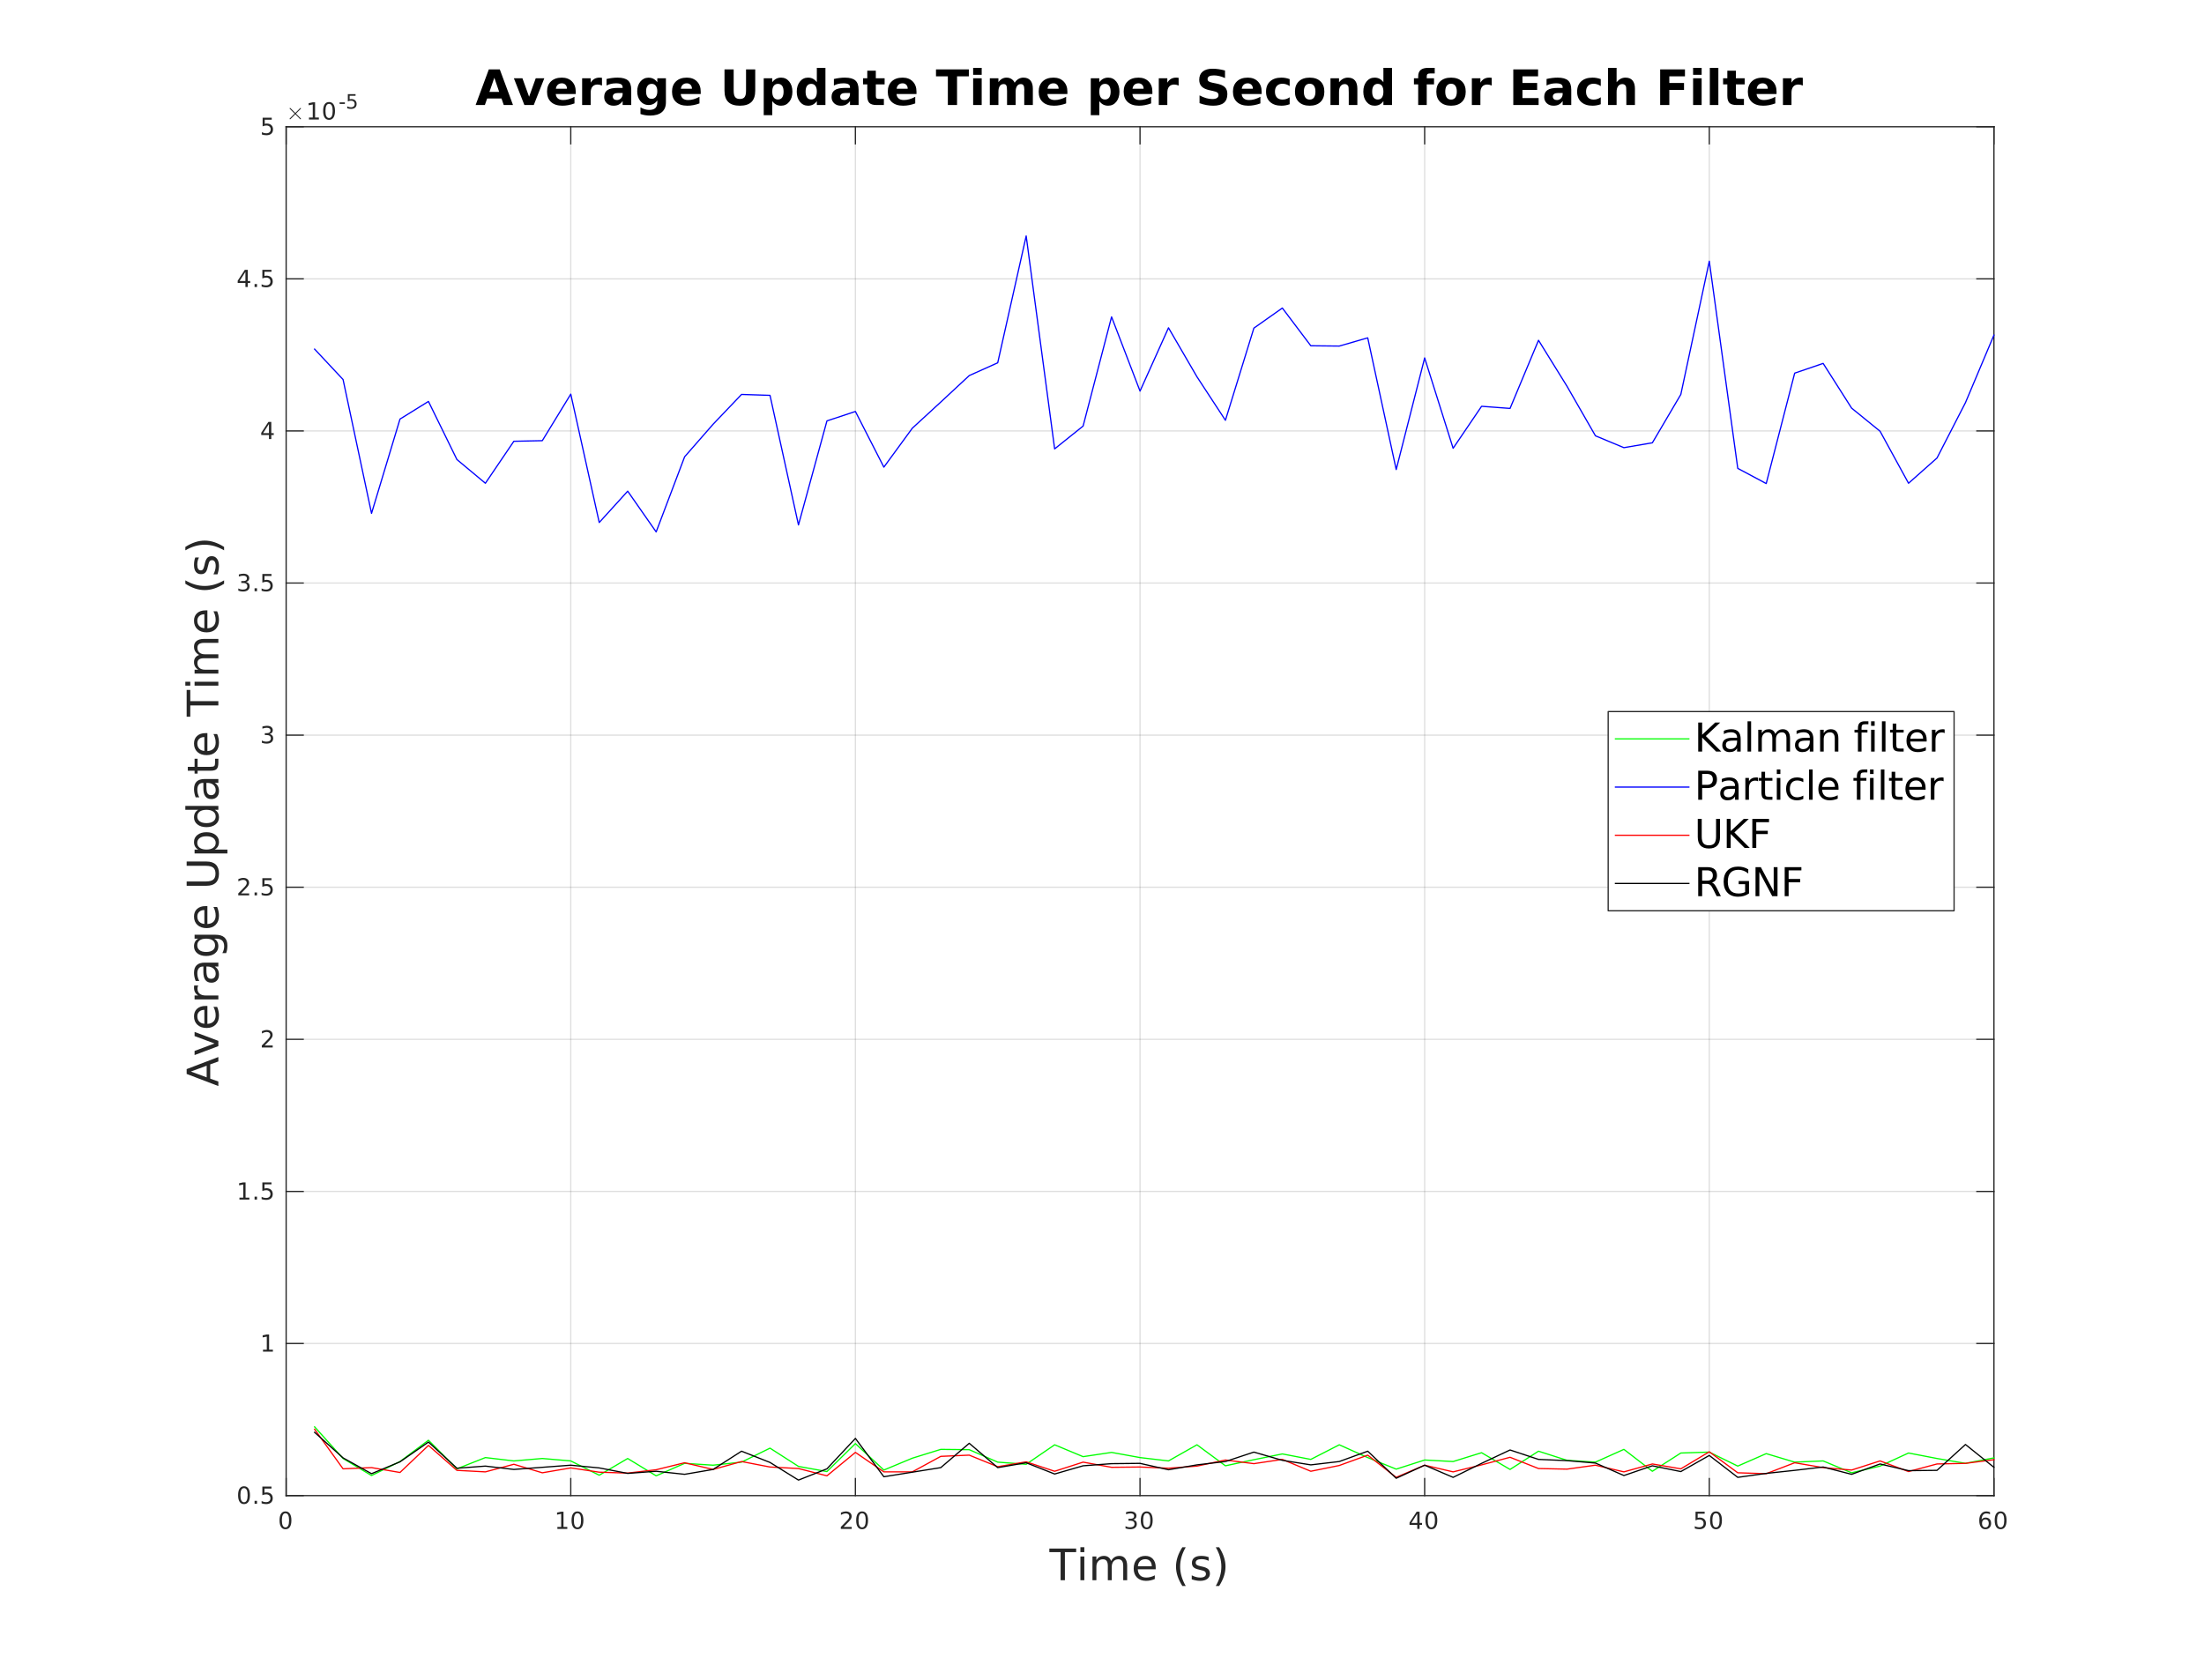 <?xml version="1.0"?>
<!DOCTYPE svg PUBLIC '-//W3C//DTD SVG 1.0//EN'
          'http://www.w3.org/TR/2001/REC-SVG-20010904/DTD/svg10.dtd'>
<svg xmlns:xlink="http://www.w3.org/1999/xlink" style="fill-opacity:1; color-rendering:auto; color-interpolation:auto; text-rendering:auto; stroke:black; stroke-linecap:square; stroke-miterlimit:10; shape-rendering:auto; stroke-opacity:1; fill:black; stroke-dasharray:none; font-weight:normal; stroke-width:1; font-family:'Dialog'; font-style:normal; stroke-linejoin:miter; font-size:12px; stroke-dashoffset:0; image-rendering:auto;" width="1217" height="928" xmlns="http://www.w3.org/2000/svg"
><rect width="100%" height="100%" fill="#333333" stroke="none"/><!--Generated by the Batik Graphics2D SVG Generator--><defs id="genericDefs"
  /><g
  ><defs id="defs1"
    ><clipPath clipPathUnits="userSpaceOnUse" id="clipPath1"
      ><path d="M0 0 L1217 0 L1217 928 L0 928 L0 0 Z"
      /></clipPath
    ></defs
    ><g style="fill:white; stroke:white;"
    ><rect x="0" y="0" width="1217" style="clip-path:url(#clipPath1); stroke:none;" height="928"
    /></g
    ><g style="fill:white; text-rendering:optimizeSpeed; color-rendering:optimizeSpeed; image-rendering:optimizeSpeed; shape-rendering:crispEdges; stroke:white; color-interpolation:sRGB;"
    ><rect x="0" width="1217" height="928" y="0" style="stroke:none;"
      /><path style="stroke:none;" d="M158 826 L1101 826 L1101 70 L158 70 Z"
    /></g
    ><g style="stroke-linecap:butt; fill-opacity:0.149; fill:rgb(38,38,38); text-rendering:geometricPrecision; image-rendering:optimizeQuality; color-rendering:optimizeQuality; stroke-linejoin:round; stroke:rgb(38,38,38); color-interpolation:linearRGB; stroke-width:0.674; stroke-opacity:0.149;"
    ><line y2="70" style="fill:none;" x1="158" x2="158" y1="826"
      /><line y2="70" style="fill:none;" x1="315.167" x2="315.167" y1="826"
      /><line y2="70" style="fill:none;" x1="472.333" x2="472.333" y1="826"
      /><line y2="70" style="fill:none;" x1="629.5" x2="629.5" y1="826"
      /><line y2="70" style="fill:none;" x1="786.667" x2="786.667" y1="826"
      /><line y2="70" style="fill:none;" x1="943.833" x2="943.833" y1="826"
      /><line y2="70" style="fill:none;" x1="1101" x2="1101" y1="826"
      /><line y2="826" style="fill:none;" x1="1101" x2="158" y1="826"
      /><line y2="742" style="fill:none;" x1="1101" x2="158" y1="742"
      /><line y2="658" style="fill:none;" x1="1101" x2="158" y1="658"
      /><line y2="574" style="fill:none;" x1="1101" x2="158" y1="574"
      /><line y2="490" style="fill:none;" x1="1101" x2="158" y1="490"
      /><line y2="406" style="fill:none;" x1="1101" x2="158" y1="406"
      /><line y2="322" style="fill:none;" x1="1101" x2="158" y1="322"
      /><line y2="238" style="fill:none;" x1="1101" x2="158" y1="238"
      /><line y2="154" style="fill:none;" x1="1101" x2="158" y1="154"
      /><line y2="70" style="fill:none;" x1="1101" x2="158" y1="70"
      /><line x1="158" x2="1101" y1="826" style="stroke-linecap:square; fill-opacity:1; fill:none; stroke-opacity:1;" y2="826"
      /><line x1="158" x2="1101" y1="70" style="stroke-linecap:square; fill-opacity:1; fill:none; stroke-opacity:1;" y2="70"
      /><line x1="158" x2="158" y1="826" style="stroke-linecap:square; fill-opacity:1; fill:none; stroke-opacity:1;" y2="816.57"
      /><line x1="315.167" x2="315.167" y1="826" style="stroke-linecap:square; fill-opacity:1; fill:none; stroke-opacity:1;" y2="816.57"
      /><line x1="472.333" x2="472.333" y1="826" style="stroke-linecap:square; fill-opacity:1; fill:none; stroke-opacity:1;" y2="816.57"
      /><line x1="629.5" x2="629.5" y1="826" style="stroke-linecap:square; fill-opacity:1; fill:none; stroke-opacity:1;" y2="816.57"
      /><line x1="786.667" x2="786.667" y1="826" style="stroke-linecap:square; fill-opacity:1; fill:none; stroke-opacity:1;" y2="816.57"
      /><line x1="943.833" x2="943.833" y1="826" style="stroke-linecap:square; fill-opacity:1; fill:none; stroke-opacity:1;" y2="816.57"
      /><line x1="1101" x2="1101" y1="826" style="stroke-linecap:square; fill-opacity:1; fill:none; stroke-opacity:1;" y2="816.57"
      /><line x1="158" x2="158" y1="70" style="stroke-linecap:square; fill-opacity:1; fill:none; stroke-opacity:1;" y2="79.43"
      /><line x1="315.167" x2="315.167" y1="70" style="stroke-linecap:square; fill-opacity:1; fill:none; stroke-opacity:1;" y2="79.43"
      /><line x1="472.333" x2="472.333" y1="70" style="stroke-linecap:square; fill-opacity:1; fill:none; stroke-opacity:1;" y2="79.43"
      /><line x1="629.5" x2="629.5" y1="70" style="stroke-linecap:square; fill-opacity:1; fill:none; stroke-opacity:1;" y2="79.43"
      /><line x1="786.667" x2="786.667" y1="70" style="stroke-linecap:square; fill-opacity:1; fill:none; stroke-opacity:1;" y2="79.43"
      /><line x1="943.833" x2="943.833" y1="70" style="stroke-linecap:square; fill-opacity:1; fill:none; stroke-opacity:1;" y2="79.43"
      /><line x1="1101" x2="1101" y1="70" style="stroke-linecap:square; fill-opacity:1; fill:none; stroke-opacity:1;" y2="79.43"
    /></g
    ><g transform="translate(158,831.389)" style="font-size:13.472px; fill:rgb(38,38,38); text-rendering:geometricPrecision; image-rendering:optimizeQuality; color-rendering:optimizeQuality; font-family:'SansSerif'; stroke:rgb(38,38,38); color-interpolation:linearRGB;"
    ><path style="stroke:none;" d="M-0.375 4.359 Q-1.359 4.359 -1.859 5.336 Q-2.359 6.312 -2.359 8.266 Q-2.359 10.219 -1.859 11.195 Q-1.359 12.172 -0.375 12.172 Q0.625 12.172 1.125 11.195 Q1.625 10.219 1.625 8.266 Q1.625 6.312 1.125 5.336 Q0.625 4.359 -0.375 4.359 ZM-0.375 3.344 Q1.219 3.344 2.062 4.609 Q2.906 5.875 2.906 8.266 Q2.906 10.656 2.062 11.922 Q1.219 13.188 -0.375 13.188 Q-1.953 13.188 -2.797 11.922 Q-3.641 10.656 -3.641 8.266 Q-3.641 5.875 -2.797 4.609 Q-1.953 3.344 -0.375 3.344 Z"
    /></g
    ><g transform="translate(315.167,831.389)" style="font-size:13.472px; fill:rgb(38,38,38); text-rendering:geometricPrecision; image-rendering:optimizeQuality; color-rendering:optimizeQuality; font-family:'SansSerif'; stroke:rgb(38,38,38); color-interpolation:linearRGB;"
    ><path style="stroke:none;" d="M-7.391 11.922 L-5.297 11.922 L-5.297 4.688 L-7.578 5.141 L-7.578 3.984 L-5.312 3.516 L-4.016 3.516 L-4.016 11.922 L-1.922 11.922 L-1.922 13 L-7.391 13 L-7.391 11.922 ZM3.694 4.359 Q2.71 4.359 2.21 5.336 Q1.71 6.312 1.71 8.266 Q1.71 10.219 2.21 11.195 Q2.71 12.172 3.694 12.172 Q4.694 12.172 5.194 11.195 Q5.694 10.219 5.694 8.266 Q5.694 6.312 5.194 5.336 Q4.694 4.359 3.694 4.359 ZM3.694 3.344 Q5.288 3.344 6.132 4.609 Q6.976 5.875 6.976 8.266 Q6.976 10.656 6.132 11.922 Q5.288 13.188 3.694 13.188 Q2.116 13.188 1.272 11.922 Q0.429 10.656 0.429 8.266 Q0.429 5.875 1.272 4.609 Q2.116 3.344 3.694 3.344 Z"
    /></g
    ><g transform="translate(472.333,831.389)" style="font-size:13.472px; fill:rgb(38,38,38); text-rendering:geometricPrecision; image-rendering:optimizeQuality; color-rendering:optimizeQuality; font-family:'SansSerif'; stroke:rgb(38,38,38); color-interpolation:linearRGB;"
    ><path style="stroke:none;" d="M-6.5 11.922 L-2.031 11.922 L-2.031 13 L-8.047 13 L-8.047 11.922 Q-7.312 11.172 -6.055 9.898 Q-4.797 8.625 -4.469 8.25 Q-3.859 7.562 -3.617 7.078 Q-3.375 6.594 -3.375 6.141 Q-3.375 5.375 -3.898 4.906 Q-4.422 4.438 -5.281 4.438 Q-5.891 4.438 -6.555 4.641 Q-7.219 4.844 -7.984 5.281 L-7.984 3.984 Q-7.203 3.672 -6.531 3.508 Q-5.859 3.344 -5.312 3.344 Q-3.828 3.344 -2.953 4.086 Q-2.078 4.828 -2.078 6.062 Q-2.078 6.641 -2.297 7.164 Q-2.516 7.688 -3.094 8.391 Q-3.25 8.578 -4.102 9.461 Q-4.953 10.344 -6.5 11.922 ZM3.694 4.359 Q2.71 4.359 2.21 5.336 Q1.71 6.312 1.71 8.266 Q1.71 10.219 2.21 11.195 Q2.71 12.172 3.694 12.172 Q4.694 12.172 5.194 11.195 Q5.694 10.219 5.694 8.266 Q5.694 6.312 5.194 5.336 Q4.694 4.359 3.694 4.359 ZM3.694 3.344 Q5.288 3.344 6.132 4.609 Q6.976 5.875 6.976 8.266 Q6.976 10.656 6.132 11.922 Q5.288 13.188 3.694 13.188 Q2.116 13.188 1.272 11.922 Q0.429 10.656 0.429 8.266 Q0.429 5.875 1.272 4.609 Q2.116 3.344 3.694 3.344 Z"
    /></g
    ><g transform="translate(629.5,831.389)" style="font-size:13.472px; fill:rgb(38,38,38); text-rendering:geometricPrecision; image-rendering:optimizeQuality; color-rendering:optimizeQuality; font-family:'SansSerif'; stroke:rgb(38,38,38); color-interpolation:linearRGB;"
    ><path style="stroke:none;" d="M-3.719 7.891 Q-2.797 8.094 -2.281 8.711 Q-1.766 9.328 -1.766 10.25 Q-1.766 11.641 -2.734 12.414 Q-3.703 13.188 -5.484 13.188 Q-6.078 13.188 -6.711 13.07 Q-7.344 12.953 -8.016 12.719 L-8.016 11.469 Q-7.469 11.781 -6.836 11.945 Q-6.203 12.109 -5.516 12.109 Q-4.312 12.109 -3.68 11.633 Q-3.047 11.156 -3.047 10.25 Q-3.047 9.406 -3.633 8.938 Q-4.219 8.469 -5.266 8.469 L-6.375 8.469 L-6.375 7.406 L-5.219 7.406 Q-4.266 7.406 -3.766 7.031 Q-3.266 6.656 -3.266 5.938 Q-3.266 5.219 -3.781 4.828 Q-4.297 4.438 -5.266 4.438 Q-5.797 4.438 -6.398 4.547 Q-7 4.656 -7.719 4.906 L-7.719 3.75 Q-7 3.547 -6.359 3.445 Q-5.719 3.344 -5.156 3.344 Q-3.688 3.344 -2.836 4.008 Q-1.984 4.672 -1.984 5.812 Q-1.984 6.594 -2.438 7.141 Q-2.891 7.688 -3.719 7.891 ZM3.694 4.359 Q2.71 4.359 2.21 5.336 Q1.71 6.312 1.71 8.266 Q1.71 10.219 2.21 11.195 Q2.71 12.172 3.694 12.172 Q4.694 12.172 5.194 11.195 Q5.694 10.219 5.694 8.266 Q5.694 6.312 5.194 5.336 Q4.694 4.359 3.694 4.359 ZM3.694 3.344 Q5.288 3.344 6.132 4.609 Q6.976 5.875 6.976 8.266 Q6.976 10.656 6.132 11.922 Q5.288 13.188 3.694 13.188 Q2.116 13.188 1.272 11.922 Q0.429 10.656 0.429 8.266 Q0.429 5.875 1.272 4.609 Q2.116 3.344 3.694 3.344 Z"
    /></g
    ><g transform="translate(786.667,831.389)" style="font-size:13.472px; fill:rgb(38,38,38); text-rendering:geometricPrecision; image-rendering:optimizeQuality; color-rendering:optimizeQuality; font-family:'SansSerif'; stroke:rgb(38,38,38); color-interpolation:linearRGB;"
    ><path style="stroke:none;" d="M-4.094 4.641 L-7.328 9.703 L-4.094 9.703 L-4.094 4.641 ZM-4.422 3.516 L-2.812 3.516 L-2.812 9.703 L-1.453 9.703 L-1.453 10.766 L-2.812 10.766 L-2.812 13 L-4.094 13 L-4.094 10.766 L-8.359 10.766 L-8.359 9.531 L-4.422 3.516 ZM3.694 4.359 Q2.71 4.359 2.21 5.336 Q1.71 6.312 1.71 8.266 Q1.71 10.219 2.21 11.195 Q2.71 12.172 3.694 12.172 Q4.694 12.172 5.194 11.195 Q5.694 10.219 5.694 8.266 Q5.694 6.312 5.194 5.336 Q4.694 4.359 3.694 4.359 ZM3.694 3.344 Q5.288 3.344 6.132 4.609 Q6.976 5.875 6.976 8.266 Q6.976 10.656 6.132 11.922 Q5.288 13.188 3.694 13.188 Q2.116 13.188 1.272 11.922 Q0.429 10.656 0.429 8.266 Q0.429 5.875 1.272 4.609 Q2.116 3.344 3.694 3.344 Z"
    /></g
    ><g transform="translate(943.833,831.389)" style="font-size:13.472px; fill:rgb(38,38,38); text-rendering:geometricPrecision; image-rendering:optimizeQuality; color-rendering:optimizeQuality; font-family:'SansSerif'; stroke:rgb(38,38,38); color-interpolation:linearRGB;"
    ><path style="stroke:none;" d="M-7.594 3.516 L-2.562 3.516 L-2.562 4.609 L-6.422 4.609 L-6.422 6.922 Q-6.141 6.828 -5.859 6.781 Q-5.578 6.734 -5.312 6.734 Q-3.719 6.734 -2.789 7.602 Q-1.859 8.469 -1.859 9.953 Q-1.859 11.484 -2.812 12.336 Q-3.766 13.188 -5.5 13.188 Q-6.094 13.188 -6.719 13.086 Q-7.344 12.984 -8 12.781 L-8 11.484 Q-7.422 11.797 -6.812 11.953 Q-6.203 12.109 -5.531 12.109 Q-4.422 12.109 -3.781 11.531 Q-3.141 10.953 -3.141 9.953 Q-3.141 8.969 -3.781 8.391 Q-4.422 7.812 -5.531 7.812 Q-6.047 7.812 -6.555 7.93 Q-7.062 8.047 -7.594 8.281 L-7.594 3.516 ZM3.694 4.359 Q2.71 4.359 2.21 5.336 Q1.71 6.312 1.71 8.266 Q1.71 10.219 2.21 11.195 Q2.71 12.172 3.694 12.172 Q4.694 12.172 5.194 11.195 Q5.694 10.219 5.694 8.266 Q5.694 6.312 5.194 5.336 Q4.694 4.359 3.694 4.359 ZM3.694 3.344 Q5.288 3.344 6.132 4.609 Q6.976 5.875 6.976 8.266 Q6.976 10.656 6.132 11.922 Q5.288 13.188 3.694 13.188 Q2.116 13.188 1.272 11.922 Q0.429 10.656 0.429 8.266 Q0.429 5.875 1.272 4.609 Q2.116 3.344 3.694 3.344 Z"
    /></g
    ><g transform="translate(1101,831.389)" style="font-size:13.472px; fill:rgb(38,38,38); text-rendering:geometricPrecision; image-rendering:optimizeQuality; color-rendering:optimizeQuality; font-family:'SansSerif'; stroke:rgb(38,38,38); color-interpolation:linearRGB;"
    ><path style="stroke:none;" d="M-4.703 7.75 Q-5.578 7.75 -6.078 8.344 Q-6.578 8.938 -6.578 9.953 Q-6.578 10.984 -6.078 11.578 Q-5.578 12.172 -4.703 12.172 Q-3.844 12.172 -3.344 11.578 Q-2.844 10.984 -2.844 9.953 Q-2.844 8.938 -3.344 8.344 Q-3.844 7.75 -4.703 7.75 ZM-2.156 3.734 L-2.156 4.906 Q-2.641 4.672 -3.133 4.555 Q-3.625 4.438 -4.109 4.438 Q-5.375 4.438 -6.047 5.289 Q-6.719 6.141 -6.812 7.875 Q-6.438 7.328 -5.875 7.031 Q-5.312 6.734 -4.625 6.734 Q-3.203 6.734 -2.375 7.602 Q-1.547 8.469 -1.547 9.953 Q-1.547 11.422 -2.414 12.305 Q-3.281 13.188 -4.703 13.188 Q-6.359 13.188 -7.227 11.922 Q-8.094 10.656 -8.094 8.266 Q-8.094 6.031 -7.023 4.688 Q-5.953 3.344 -4.156 3.344 Q-3.688 3.344 -3.195 3.445 Q-2.703 3.547 -2.156 3.734 ZM3.694 4.359 Q2.71 4.359 2.21 5.336 Q1.71 6.312 1.71 8.266 Q1.71 10.219 2.21 11.195 Q2.71 12.172 3.694 12.172 Q4.694 12.172 5.194 11.195 Q5.694 10.219 5.694 8.266 Q5.694 6.312 5.194 5.336 Q4.694 4.359 3.694 4.359 ZM3.694 3.344 Q5.288 3.344 6.132 4.609 Q6.976 5.875 6.976 8.266 Q6.976 10.656 6.132 11.922 Q5.288 13.188 3.694 13.188 Q2.116 13.188 1.272 11.922 Q0.429 10.656 0.429 8.266 Q0.429 5.875 1.272 4.609 Q2.116 3.344 3.694 3.344 Z"
    /></g
    ><g transform="translate(629.5,849.736)" style="font-size:24.25px; fill:rgb(38,38,38); text-rendering:geometricPrecision; image-rendering:optimizeQuality; color-rendering:optimizeQuality; font-family:'SansSerif'; stroke:rgb(38,38,38); color-interpolation:linearRGB;"
    ><path style="stroke:none;" d="M-50.078 5.5 L-35.266 5.5 L-35.266 7.5 L-41.484 7.5 L-41.484 23 L-43.859 23 L-43.859 7.5 L-50.078 7.5 L-50.078 5.5 ZM-32.922 9.875 L-30.765 9.875 L-30.765 23 L-32.922 23 L-32.922 9.875 ZM-32.922 4.766 L-30.765 4.766 L-30.765 7.5 L-32.922 7.5 L-32.922 4.766 ZM-15.965 12.391 Q-15.153 10.938 -14.028 10.25 Q-12.903 9.562 -11.387 9.562 Q-9.34 9.562 -8.223 10.992 Q-7.106 12.422 -7.106 15.078 L-7.106 23 L-9.278 23 L-9.278 15.141 Q-9.278 13.266 -9.942 12.352 Q-10.606 11.438 -11.981 11.438 Q-13.653 11.438 -14.629 12.547 Q-15.606 13.656 -15.606 15.578 L-15.606 23 L-17.778 23 L-17.778 15.141 Q-17.778 13.25 -18.442 12.344 Q-19.106 11.438 -20.497 11.438 Q-22.153 11.438 -23.129 12.555 Q-24.106 13.672 -24.106 15.578 L-24.106 23 L-26.262 23 L-26.262 9.875 L-24.106 9.875 L-24.106 11.906 Q-23.356 10.703 -22.325 10.133 Q-21.294 9.562 -19.887 9.562 Q-18.45 9.562 -17.45 10.289 Q-16.45 11.016 -15.965 12.391 ZM8.657 15.891 L8.657 16.953 L-1.249 16.953 Q-1.109 19.172 0.095 20.344 Q1.298 21.516 3.438 21.516 Q4.673 21.516 5.845 21.211 Q7.016 20.906 8.157 20.297 L8.157 22.328 Q7.001 22.828 5.782 23.086 Q4.563 23.344 3.313 23.344 Q0.173 23.344 -1.663 21.516 Q-3.499 19.688 -3.499 16.562 Q-3.499 13.344 -1.757 11.453 Q-0.015 9.562 2.938 9.562 Q5.579 9.562 7.118 11.266 Q8.657 12.969 8.657 15.891 ZM6.501 15.266 Q6.485 13.5 5.516 12.445 Q4.548 11.391 2.954 11.391 Q1.157 11.391 0.071 12.406 Q-1.015 13.422 -1.187 15.281 L6.501 15.266 ZM25.238 4.781 Q23.675 7.484 22.91 10.117 Q22.144 12.75 22.144 15.469 Q22.144 18.172 22.918 20.828 Q23.691 23.484 25.238 26.172 L23.363 26.172 Q21.613 23.406 20.738 20.75 Q19.863 18.094 19.863 15.469 Q19.863 12.844 20.73 10.195 Q21.597 7.547 23.363 4.781 L25.238 4.781 ZM37.886 10.266 L37.886 12.297 Q36.98 11.828 35.996 11.594 Q35.011 11.359 33.949 11.359 Q32.355 11.359 31.55 11.852 Q30.746 12.344 30.746 13.328 Q30.746 14.078 31.316 14.508 Q31.886 14.938 33.621 15.328 L34.371 15.484 Q36.668 15.984 37.629 16.875 Q38.59 17.766 38.59 19.375 Q38.59 21.203 37.144 22.273 Q35.699 23.344 33.168 23.344 Q32.121 23.344 30.972 23.133 Q29.824 22.922 28.558 22.516 L28.558 20.297 Q29.761 20.906 30.918 21.219 Q32.074 21.531 33.215 21.531 Q34.746 21.531 35.566 21.008 Q36.386 20.484 36.386 19.547 Q36.386 18.656 35.793 18.188 Q35.199 17.719 33.199 17.297 L32.449 17.109 Q30.433 16.688 29.543 15.82 Q28.652 14.953 28.652 13.422 Q28.652 11.578 29.965 10.57 Q31.277 9.562 33.699 9.562 Q34.886 9.562 35.941 9.734 Q36.996 9.906 37.886 10.266 ZM41.817 4.781 L43.692 4.781 Q45.458 7.547 46.325 10.195 Q47.192 12.844 47.192 15.469 Q47.192 18.094 46.325 20.75 Q45.458 23.406 43.692 26.172 L41.817 26.172 Q43.38 23.484 44.145 20.828 Q44.911 18.172 44.911 15.469 Q44.911 12.75 44.145 10.117 Q43.38 7.484 41.817 4.781 Z"
    /></g
    ><g style="fill:rgb(38,38,38); text-rendering:geometricPrecision; image-rendering:optimizeQuality; color-rendering:optimizeQuality; stroke-linejoin:round; stroke:rgb(38,38,38); color-interpolation:linearRGB; stroke-width:0.674;"
    ><line y2="70" style="fill:none;" x1="158" x2="158" y1="826"
      /><line y2="70" style="fill:none;" x1="1101" x2="1101" y1="826"
      /><line y2="826" style="fill:none;" x1="158" x2="167.43" y1="826"
      /><line y2="742" style="fill:none;" x1="158" x2="167.43" y1="742"
      /><line y2="658" style="fill:none;" x1="158" x2="167.43" y1="658"
      /><line y2="574" style="fill:none;" x1="158" x2="167.43" y1="574"
      /><line y2="490" style="fill:none;" x1="158" x2="167.43" y1="490"
      /><line y2="406" style="fill:none;" x1="158" x2="167.43" y1="406"
      /><line y2="322" style="fill:none;" x1="158" x2="167.43" y1="322"
      /><line y2="238" style="fill:none;" x1="158" x2="167.43" y1="238"
      /><line y2="154" style="fill:none;" x1="158" x2="167.43" y1="154"
      /><line y2="70" style="fill:none;" x1="158" x2="167.43" y1="70"
      /><line y2="826" style="fill:none;" x1="1101" x2="1091.57" y1="826"
      /><line y2="742" style="fill:none;" x1="1101" x2="1091.57" y1="742"
      /><line y2="658" style="fill:none;" x1="1101" x2="1091.57" y1="658"
      /><line y2="574" style="fill:none;" x1="1101" x2="1091.57" y1="574"
      /><line y2="490" style="fill:none;" x1="1101" x2="1091.57" y1="490"
      /><line y2="406" style="fill:none;" x1="1101" x2="1091.57" y1="406"
      /><line y2="322" style="fill:none;" x1="1101" x2="1091.57" y1="322"
      /><line y2="238" style="fill:none;" x1="1101" x2="1091.57" y1="238"
      /><line y2="154" style="fill:none;" x1="1101" x2="1091.57" y1="154"
      /><line y2="70" style="fill:none;" x1="1101" x2="1091.57" y1="70"
    /></g
    ><g transform="translate(152.611,826)" style="font-size:13.472px; fill:rgb(38,38,38); text-rendering:geometricPrecision; image-rendering:optimizeQuality; color-rendering:optimizeQuality; font-family:'SansSerif'; stroke:rgb(38,38,38); color-interpolation:linearRGB;"
    ><path style="stroke:none;" d="M-17.875 -4.141 Q-18.859 -4.141 -19.359 -3.164 Q-19.859 -2.188 -19.859 -0.234 Q-19.859 1.719 -19.359 2.695 Q-18.859 3.672 -17.875 3.672 Q-16.875 3.672 -16.375 2.695 Q-15.875 1.719 -15.875 -0.234 Q-15.875 -2.188 -16.375 -3.164 Q-16.875 -4.141 -17.875 -4.141 ZM-17.875 -5.156 Q-16.281 -5.156 -15.438 -3.891 Q-14.594 -2.625 -14.594 -0.234 Q-14.594 2.156 -15.438 3.422 Q-16.281 4.688 -17.875 4.688 Q-19.453 4.688 -20.297 3.422 Q-21.141 2.156 -21.141 -0.234 Q-21.141 -2.625 -20.297 -3.891 Q-19.453 -5.156 -17.875 -5.156 ZM-12.04 2.891 L-10.696 2.891 L-10.696 4.5 L-12.04 4.5 L-12.04 2.891 ZM-7.743 -4.984 L-2.712 -4.984 L-2.712 -3.891 L-6.571 -3.891 L-6.571 -1.578 Q-6.29 -1.672 -6.009 -1.719 Q-5.728 -1.766 -5.462 -1.766 Q-3.868 -1.766 -2.938 -0.898 Q-2.009 -0.031 -2.009 1.453 Q-2.009 2.984 -2.962 3.836 Q-3.915 4.688 -5.649 4.688 Q-6.243 4.688 -6.868 4.586 Q-7.493 4.484 -8.149 4.281 L-8.149 2.984 Q-7.571 3.297 -6.962 3.453 Q-6.353 3.609 -5.681 3.609 Q-4.571 3.609 -3.931 3.031 Q-3.29 2.453 -3.29 1.453 Q-3.29 0.469 -3.931 -0.109 Q-4.571 -0.688 -5.681 -0.688 Q-6.196 -0.688 -6.704 -0.57 Q-7.212 -0.453 -7.743 -0.219 L-7.743 -4.984 Z"
    /></g
    ><g transform="translate(152.611,742)" style="font-size:13.472px; fill:rgb(38,38,38); text-rendering:geometricPrecision; image-rendering:optimizeQuality; color-rendering:optimizeQuality; font-family:'SansSerif'; stroke:rgb(38,38,38); color-interpolation:linearRGB;"
    ><path style="stroke:none;" d="M-7.391 3.422 L-5.297 3.422 L-5.297 -3.812 L-7.578 -3.359 L-7.578 -4.516 L-5.312 -4.984 L-4.016 -4.984 L-4.016 3.422 L-1.922 3.422 L-1.922 4.5 L-7.391 4.5 L-7.391 3.422 Z"
    /></g
    ><g transform="translate(152.611,658)" style="font-size:13.472px; fill:rgb(38,38,38); text-rendering:geometricPrecision; image-rendering:optimizeQuality; color-rendering:optimizeQuality; font-family:'SansSerif'; stroke:rgb(38,38,38); color-interpolation:linearRGB;"
    ><path style="stroke:none;" d="M-20.391 3.422 L-18.297 3.422 L-18.297 -3.812 L-20.578 -3.359 L-20.578 -4.516 L-18.312 -4.984 L-17.016 -4.984 L-17.016 3.422 L-14.922 3.422 L-14.922 4.5 L-20.391 4.5 L-20.391 3.422 ZM-12.04 2.891 L-10.696 2.891 L-10.696 4.5 L-12.04 4.5 L-12.04 2.891 ZM-7.743 -4.984 L-2.712 -4.984 L-2.712 -3.891 L-6.571 -3.891 L-6.571 -1.578 Q-6.29 -1.672 -6.009 -1.719 Q-5.728 -1.766 -5.462 -1.766 Q-3.868 -1.766 -2.938 -0.898 Q-2.009 -0.031 -2.009 1.453 Q-2.009 2.984 -2.962 3.836 Q-3.915 4.688 -5.649 4.688 Q-6.243 4.688 -6.868 4.586 Q-7.493 4.484 -8.149 4.281 L-8.149 2.984 Q-7.571 3.297 -6.962 3.453 Q-6.353 3.609 -5.681 3.609 Q-4.571 3.609 -3.931 3.031 Q-3.29 2.453 -3.29 1.453 Q-3.29 0.469 -3.931 -0.109 Q-4.571 -0.688 -5.681 -0.688 Q-6.196 -0.688 -6.704 -0.57 Q-7.212 -0.453 -7.743 -0.219 L-7.743 -4.984 Z"
    /></g
    ><g transform="translate(152.611,574)" style="font-size:13.472px; fill:rgb(38,38,38); text-rendering:geometricPrecision; image-rendering:optimizeQuality; color-rendering:optimizeQuality; font-family:'SansSerif'; stroke:rgb(38,38,38); color-interpolation:linearRGB;"
    ><path style="stroke:none;" d="M-6.5 3.422 L-2.031 3.422 L-2.031 4.5 L-8.047 4.5 L-8.047 3.422 Q-7.312 2.672 -6.055 1.398 Q-4.797 0.125 -4.469 -0.25 Q-3.859 -0.938 -3.617 -1.422 Q-3.375 -1.906 -3.375 -2.359 Q-3.375 -3.125 -3.898 -3.594 Q-4.422 -4.062 -5.281 -4.062 Q-5.891 -4.062 -6.555 -3.859 Q-7.219 -3.656 -7.984 -3.219 L-7.984 -4.516 Q-7.203 -4.828 -6.531 -4.992 Q-5.859 -5.156 -5.312 -5.156 Q-3.828 -5.156 -2.953 -4.414 Q-2.078 -3.672 -2.078 -2.438 Q-2.078 -1.859 -2.297 -1.336 Q-2.516 -0.812 -3.094 -0.109 Q-3.25 0.078 -4.102 0.961 Q-4.953 1.844 -6.5 3.422 Z"
    /></g
    ><g transform="translate(152.611,490)" style="font-size:13.472px; fill:rgb(38,38,38); text-rendering:geometricPrecision; image-rendering:optimizeQuality; color-rendering:optimizeQuality; font-family:'SansSerif'; stroke:rgb(38,38,38); color-interpolation:linearRGB;"
    ><path style="stroke:none;" d="M-19.5 3.422 L-15.031 3.422 L-15.031 4.5 L-21.047 4.5 L-21.047 3.422 Q-20.312 2.672 -19.055 1.398 Q-17.797 0.125 -17.469 -0.25 Q-16.859 -0.938 -16.617 -1.422 Q-16.375 -1.906 -16.375 -2.359 Q-16.375 -3.125 -16.898 -3.594 Q-17.422 -4.062 -18.281 -4.062 Q-18.891 -4.062 -19.555 -3.859 Q-20.219 -3.656 -20.984 -3.219 L-20.984 -4.516 Q-20.203 -4.828 -19.531 -4.992 Q-18.859 -5.156 -18.312 -5.156 Q-16.828 -5.156 -15.953 -4.414 Q-15.078 -3.672 -15.078 -2.438 Q-15.078 -1.859 -15.297 -1.336 Q-15.516 -0.812 -16.094 -0.109 Q-16.25 0.078 -17.102 0.961 Q-17.953 1.844 -19.5 3.422 ZM-12.04 2.891 L-10.696 2.891 L-10.696 4.5 L-12.04 4.5 L-12.04 2.891 ZM-7.743 -4.984 L-2.712 -4.984 L-2.712 -3.891 L-6.571 -3.891 L-6.571 -1.578 Q-6.29 -1.672 -6.009 -1.719 Q-5.728 -1.766 -5.462 -1.766 Q-3.868 -1.766 -2.938 -0.898 Q-2.009 -0.031 -2.009 1.453 Q-2.009 2.984 -2.962 3.836 Q-3.915 4.688 -5.649 4.688 Q-6.243 4.688 -6.868 4.586 Q-7.493 4.484 -8.149 4.281 L-8.149 2.984 Q-7.571 3.297 -6.962 3.453 Q-6.353 3.609 -5.681 3.609 Q-4.571 3.609 -3.931 3.031 Q-3.29 2.453 -3.29 1.453 Q-3.29 0.469 -3.931 -0.109 Q-4.571 -0.688 -5.681 -0.688 Q-6.196 -0.688 -6.704 -0.57 Q-7.212 -0.453 -7.743 -0.219 L-7.743 -4.984 Z"
    /></g
    ><g transform="translate(152.611,406)" style="font-size:13.472px; fill:rgb(38,38,38); text-rendering:geometricPrecision; image-rendering:optimizeQuality; color-rendering:optimizeQuality; font-family:'SansSerif'; stroke:rgb(38,38,38); color-interpolation:linearRGB;"
    ><path style="stroke:none;" d="M-3.719 -0.609 Q-2.797 -0.406 -2.281 0.211 Q-1.766 0.828 -1.766 1.75 Q-1.766 3.141 -2.734 3.914 Q-3.703 4.688 -5.484 4.688 Q-6.078 4.688 -6.711 4.57 Q-7.344 4.453 -8.016 4.219 L-8.016 2.969 Q-7.469 3.281 -6.836 3.445 Q-6.203 3.609 -5.516 3.609 Q-4.312 3.609 -3.68 3.133 Q-3.047 2.656 -3.047 1.75 Q-3.047 0.906 -3.633 0.438 Q-4.219 -0.031 -5.266 -0.031 L-6.375 -0.031 L-6.375 -1.094 L-5.219 -1.094 Q-4.266 -1.094 -3.766 -1.469 Q-3.266 -1.844 -3.266 -2.562 Q-3.266 -3.281 -3.781 -3.672 Q-4.297 -4.062 -5.266 -4.062 Q-5.797 -4.062 -6.398 -3.953 Q-7 -3.844 -7.719 -3.594 L-7.719 -4.75 Q-7 -4.953 -6.359 -5.055 Q-5.719 -5.156 -5.156 -5.156 Q-3.688 -5.156 -2.836 -4.492 Q-1.984 -3.828 -1.984 -2.688 Q-1.984 -1.906 -2.438 -1.359 Q-2.891 -0.812 -3.719 -0.609 Z"
    /></g
    ><g transform="translate(152.611,322)" style="font-size:13.472px; fill:rgb(38,38,38); text-rendering:geometricPrecision; image-rendering:optimizeQuality; color-rendering:optimizeQuality; font-family:'SansSerif'; stroke:rgb(38,38,38); color-interpolation:linearRGB;"
    ><path style="stroke:none;" d="M-16.719 -0.609 Q-15.797 -0.406 -15.281 0.211 Q-14.766 0.828 -14.766 1.75 Q-14.766 3.141 -15.734 3.914 Q-16.703 4.688 -18.484 4.688 Q-19.078 4.688 -19.711 4.57 Q-20.344 4.453 -21.016 4.219 L-21.016 2.969 Q-20.469 3.281 -19.836 3.445 Q-19.203 3.609 -18.516 3.609 Q-17.312 3.609 -16.68 3.133 Q-16.047 2.656 -16.047 1.75 Q-16.047 0.906 -16.633 0.438 Q-17.219 -0.031 -18.266 -0.031 L-19.375 -0.031 L-19.375 -1.094 L-18.219 -1.094 Q-17.266 -1.094 -16.766 -1.469 Q-16.266 -1.844 -16.266 -2.562 Q-16.266 -3.281 -16.781 -3.672 Q-17.297 -4.062 -18.266 -4.062 Q-18.797 -4.062 -19.398 -3.953 Q-20 -3.844 -20.719 -3.594 L-20.719 -4.75 Q-20 -4.953 -19.359 -5.055 Q-18.719 -5.156 -18.156 -5.156 Q-16.688 -5.156 -15.836 -4.492 Q-14.984 -3.828 -14.984 -2.688 Q-14.984 -1.906 -15.438 -1.359 Q-15.891 -0.812 -16.719 -0.609 ZM-12.04 2.891 L-10.696 2.891 L-10.696 4.5 L-12.04 4.5 L-12.04 2.891 ZM-7.743 -4.984 L-2.712 -4.984 L-2.712 -3.891 L-6.571 -3.891 L-6.571 -1.578 Q-6.29 -1.672 -6.009 -1.719 Q-5.728 -1.766 -5.462 -1.766 Q-3.868 -1.766 -2.938 -0.898 Q-2.009 -0.031 -2.009 1.453 Q-2.009 2.984 -2.962 3.836 Q-3.915 4.688 -5.649 4.688 Q-6.243 4.688 -6.868 4.586 Q-7.493 4.484 -8.149 4.281 L-8.149 2.984 Q-7.571 3.297 -6.962 3.453 Q-6.353 3.609 -5.681 3.609 Q-4.571 3.609 -3.931 3.031 Q-3.29 2.453 -3.29 1.453 Q-3.29 0.469 -3.931 -0.109 Q-4.571 -0.688 -5.681 -0.688 Q-6.196 -0.688 -6.704 -0.57 Q-7.212 -0.453 -7.743 -0.219 L-7.743 -4.984 Z"
    /></g
    ><g transform="translate(152.611,238)" style="font-size:13.472px; fill:rgb(38,38,38); text-rendering:geometricPrecision; image-rendering:optimizeQuality; color-rendering:optimizeQuality; font-family:'SansSerif'; stroke:rgb(38,38,38); color-interpolation:linearRGB;"
    ><path style="stroke:none;" d="M-4.094 -3.859 L-7.328 1.203 L-4.094 1.203 L-4.094 -3.859 ZM-4.422 -4.984 L-2.812 -4.984 L-2.812 1.203 L-1.453 1.203 L-1.453 2.266 L-2.812 2.266 L-2.812 4.5 L-4.094 4.5 L-4.094 2.266 L-8.359 2.266 L-8.359 1.031 L-4.422 -4.984 Z"
    /></g
    ><g transform="translate(152.611,154)" style="font-size:13.472px; fill:rgb(38,38,38); text-rendering:geometricPrecision; image-rendering:optimizeQuality; color-rendering:optimizeQuality; font-family:'SansSerif'; stroke:rgb(38,38,38); color-interpolation:linearRGB;"
    ><path style="stroke:none;" d="M-17.094 -3.859 L-20.328 1.203 L-17.094 1.203 L-17.094 -3.859 ZM-17.422 -4.984 L-15.812 -4.984 L-15.812 1.203 L-14.453 1.203 L-14.453 2.266 L-15.812 2.266 L-15.812 4.5 L-17.094 4.5 L-17.094 2.266 L-21.359 2.266 L-21.359 1.031 L-17.422 -4.984 ZM-12.04 2.891 L-10.696 2.891 L-10.696 4.5 L-12.04 4.5 L-12.04 2.891 ZM-7.743 -4.984 L-2.712 -4.984 L-2.712 -3.891 L-6.571 -3.891 L-6.571 -1.578 Q-6.29 -1.672 -6.009 -1.719 Q-5.728 -1.766 -5.462 -1.766 Q-3.868 -1.766 -2.938 -0.898 Q-2.009 -0.031 -2.009 1.453 Q-2.009 2.984 -2.962 3.836 Q-3.915 4.688 -5.649 4.688 Q-6.243 4.688 -6.868 4.586 Q-7.493 4.484 -8.149 4.281 L-8.149 2.984 Q-7.571 3.297 -6.962 3.453 Q-6.353 3.609 -5.681 3.609 Q-4.571 3.609 -3.931 3.031 Q-3.29 2.453 -3.29 1.453 Q-3.29 0.469 -3.931 -0.109 Q-4.571 -0.688 -5.681 -0.688 Q-6.196 -0.688 -6.704 -0.57 Q-7.212 -0.453 -7.743 -0.219 L-7.743 -4.984 Z"
    /></g
    ><g transform="translate(152.611,70)" style="font-size:13.472px; fill:rgb(38,38,38); text-rendering:geometricPrecision; image-rendering:optimizeQuality; color-rendering:optimizeQuality; font-family:'SansSerif'; stroke:rgb(38,38,38); color-interpolation:linearRGB;"
    ><path style="stroke:none;" d="M-7.594 -4.984 L-2.562 -4.984 L-2.562 -3.891 L-6.422 -3.891 L-6.422 -1.578 Q-6.141 -1.672 -5.859 -1.719 Q-5.578 -1.766 -5.312 -1.766 Q-3.719 -1.766 -2.789 -0.898 Q-1.859 -0.031 -1.859 1.453 Q-1.859 2.984 -2.812 3.836 Q-3.766 4.688 -5.5 4.688 Q-6.094 4.688 -6.719 4.586 Q-7.344 4.484 -8 4.281 L-8 2.984 Q-7.422 3.297 -6.812 3.453 Q-6.203 3.609 -5.531 3.609 Q-4.422 3.609 -3.781 3.031 Q-3.141 2.453 -3.141 1.453 Q-3.141 0.469 -3.781 -0.109 Q-4.422 -0.688 -5.531 -0.688 Q-6.047 -0.688 -6.555 -0.57 Q-7.062 -0.453 -7.594 -0.219 L-7.594 -4.984 Z"
    /></g
    ><g transform="translate(126.569,448) rotate(-90)" style="font-size:24.25px; fill:rgb(38,38,38); text-rendering:geometricPrecision; image-rendering:optimizeQuality; color-rendering:optimizeQuality; font-family:'SansSerif'; stroke:rgb(38,38,38); color-interpolation:linearRGB;"
    ><path style="stroke:none;" d="M-143.797 -21.172 L-147 -12.453 L-140.578 -12.453 L-143.797 -21.172 ZM-145.125 -23.5 L-142.453 -23.5 L-135.781 -6 L-138.234 -6 L-139.828 -10.484 L-147.719 -10.484 L-149.312 -6 L-151.812 -6 L-145.125 -23.5 ZM-134.692 -19.125 L-132.411 -19.125 L-128.302 -8.109 L-124.208 -19.125 L-121.927 -19.125 L-126.849 -6 L-129.77 -6 L-134.692 -19.125 ZM-107.576 -13.109 L-107.576 -12.047 L-117.482 -12.047 Q-117.341 -9.828 -116.138 -8.656 Q-114.935 -7.484 -112.794 -7.484 Q-111.56 -7.484 -110.388 -7.789 Q-109.216 -8.094 -108.076 -8.703 L-108.076 -6.672 Q-109.232 -6.172 -110.451 -5.914 Q-111.669 -5.656 -112.919 -5.656 Q-116.06 -5.656 -117.896 -7.484 Q-119.732 -9.312 -119.732 -12.438 Q-119.732 -15.656 -117.99 -17.547 Q-116.247 -19.438 -113.294 -19.438 Q-110.654 -19.438 -109.115 -17.734 Q-107.576 -16.031 -107.576 -13.109 ZM-109.732 -13.734 Q-109.747 -15.5 -110.716 -16.555 Q-111.685 -17.609 -113.279 -17.609 Q-115.076 -17.609 -116.162 -16.594 Q-117.247 -15.578 -117.419 -13.719 L-109.732 -13.734 ZM-96.266 -17.109 Q-96.641 -17.328 -97.062 -17.422 Q-97.484 -17.516 -98 -17.516 Q-99.828 -17.516 -100.812 -16.328 Q-101.797 -15.141 -101.797 -12.922 L-101.797 -6 L-103.953 -6 L-103.953 -19.125 L-101.797 -19.125 L-101.797 -17.094 Q-101.109 -18.281 -100.023 -18.859 Q-98.937 -19.438 -97.375 -19.438 Q-97.156 -19.438 -96.883 -19.414 Q-96.609 -19.391 -96.281 -19.328 L-96.266 -17.109 ZM-87.936 -12.594 Q-90.561 -12.594 -91.569 -12 Q-92.577 -11.406 -92.577 -9.969 Q-92.577 -8.812 -91.819 -8.141 Q-91.061 -7.469 -89.764 -7.469 Q-87.967 -7.469 -86.882 -8.742 Q-85.796 -10.016 -85.796 -12.125 L-85.796 -12.594 L-87.936 -12.594 ZM-83.639 -13.484 L-83.639 -6 L-85.796 -6 L-85.796 -8 Q-86.53 -6.797 -87.632 -6.227 Q-88.733 -5.656 -90.327 -5.656 Q-92.342 -5.656 -93.538 -6.789 Q-94.733 -7.922 -94.733 -9.828 Q-94.733 -12.031 -93.249 -13.156 Q-91.764 -14.281 -88.827 -14.281 L-85.796 -14.281 L-85.796 -14.5 Q-85.796 -15.984 -86.772 -16.797 Q-87.749 -17.609 -89.53 -17.609 Q-90.655 -17.609 -91.717 -17.344 Q-92.78 -17.078 -93.764 -16.531 L-93.764 -18.531 Q-92.577 -18.984 -91.467 -19.211 Q-90.358 -19.438 -89.296 -19.438 Q-86.452 -19.438 -85.046 -17.961 Q-83.639 -16.484 -83.639 -13.484 ZM-70.404 -12.719 Q-70.404 -15.062 -71.373 -16.352 Q-72.342 -17.641 -74.092 -17.641 Q-75.826 -17.641 -76.795 -16.352 Q-77.763 -15.062 -77.763 -12.719 Q-77.763 -10.391 -76.795 -9.102 Q-75.826 -7.812 -74.092 -7.812 Q-72.342 -7.812 -71.373 -9.102 Q-70.404 -10.391 -70.404 -12.719 ZM-68.248 -7.625 Q-68.248 -4.281 -69.74 -2.641 Q-71.232 -1 -74.295 -1 Q-75.435 -1 -76.443 -1.172 Q-77.451 -1.344 -78.404 -1.703 L-78.404 -3.797 Q-77.451 -3.281 -76.529 -3.031 Q-75.607 -2.781 -74.638 -2.781 Q-72.513 -2.781 -71.459 -3.891 Q-70.404 -5 -70.404 -7.25 L-70.404 -8.312 Q-71.076 -7.156 -72.123 -6.578 Q-73.17 -6 -74.623 -6 Q-77.029 -6 -78.506 -7.844 Q-79.982 -9.688 -79.982 -12.719 Q-79.982 -15.766 -78.506 -17.602 Q-77.029 -19.438 -74.623 -19.438 Q-73.17 -19.438 -72.123 -18.867 Q-71.076 -18.297 -70.404 -17.141 L-70.404 -19.125 L-68.248 -19.125 L-68.248 -7.625 ZM-52.433 -13.109 L-52.433 -12.047 L-62.339 -12.047 Q-62.199 -9.828 -60.995 -8.656 Q-59.792 -7.484 -57.652 -7.484 Q-56.417 -7.484 -55.245 -7.789 Q-54.074 -8.094 -52.933 -8.703 L-52.933 -6.672 Q-54.089 -6.172 -55.308 -5.914 Q-56.527 -5.656 -57.777 -5.656 Q-60.917 -5.656 -62.753 -7.484 Q-64.589 -9.312 -64.589 -12.438 Q-64.589 -15.656 -62.847 -17.547 Q-61.105 -19.438 -58.152 -19.438 Q-55.511 -19.438 -53.972 -17.734 Q-52.433 -16.031 -52.433 -13.109 ZM-54.589 -13.734 Q-54.605 -15.5 -55.574 -16.555 Q-56.542 -17.609 -58.136 -17.609 Q-59.933 -17.609 -61.019 -16.594 Q-62.105 -15.578 -62.277 -13.719 L-54.589 -13.734 ZM-41.196 -23.5 L-38.821 -23.5 L-38.821 -12.875 Q-38.821 -10.062 -37.805 -8.82 Q-36.789 -7.578 -34.493 -7.578 Q-32.227 -7.578 -31.203 -8.82 Q-30.18 -10.062 -30.18 -12.875 L-30.18 -23.5 L-27.805 -23.5 L-27.805 -12.578 Q-27.805 -9.156 -29.5 -7.406 Q-31.196 -5.656 -34.493 -5.656 Q-37.821 -5.656 -39.508 -7.406 Q-41.196 -9.156 -41.196 -12.578 L-41.196 -23.5 ZM-21.196 -7.969 L-21.196 -1 L-23.352 -1 L-23.352 -19.125 L-21.196 -19.125 L-21.196 -17.141 Q-20.509 -18.312 -19.47 -18.875 Q-18.431 -19.438 -16.993 -19.438 Q-14.602 -19.438 -13.11 -17.539 Q-11.618 -15.641 -11.618 -12.547 Q-11.618 -9.453 -13.11 -7.555 Q-14.602 -5.656 -16.993 -5.656 Q-18.431 -5.656 -19.47 -6.227 Q-20.509 -6.797 -21.196 -7.969 ZM-13.852 -12.547 Q-13.852 -14.938 -14.829 -16.289 Q-15.806 -17.641 -17.524 -17.641 Q-19.227 -17.641 -20.212 -16.289 Q-21.196 -14.938 -21.196 -12.547 Q-21.196 -10.172 -20.212 -8.82 Q-19.227 -7.469 -17.524 -7.469 Q-15.806 -7.469 -14.829 -8.82 Q-13.852 -10.172 -13.852 -12.547 ZM0.759 -17.141 L0.759 -24.234 L2.916 -24.234 L2.916 -6 L0.759 -6 L0.759 -7.969 Q0.072 -6.797 -0.967 -6.227 Q-2.006 -5.656 -3.459 -5.656 Q-5.835 -5.656 -7.327 -7.555 Q-8.819 -9.453 -8.819 -12.547 Q-8.819 -15.641 -7.327 -17.539 Q-5.835 -19.438 -3.459 -19.438 Q-2.006 -19.438 -0.967 -18.875 Q0.072 -18.312 0.759 -17.141 ZM-6.6 -12.547 Q-6.6 -10.172 -5.616 -8.82 Q-4.631 -7.469 -2.928 -7.469 Q-1.21 -7.469 -0.225 -8.82 Q0.759 -10.172 0.759 -12.547 Q0.759 -14.938 -0.225 -16.289 Q-1.21 -17.641 -2.928 -17.641 Q-4.631 -17.641 -5.616 -16.289 Q-6.6 -14.938 -6.6 -12.547 ZM13.48 -12.594 Q10.855 -12.594 9.848 -12 Q8.84 -11.406 8.84 -9.969 Q8.84 -8.812 9.598 -8.141 Q10.355 -7.469 11.652 -7.469 Q13.449 -7.469 14.535 -8.742 Q15.621 -10.016 15.621 -12.125 L15.621 -12.594 L13.48 -12.594 ZM17.777 -13.484 L17.777 -6 L15.621 -6 L15.621 -8 Q14.887 -6.797 13.785 -6.227 Q12.684 -5.656 11.09 -5.656 Q9.074 -5.656 7.879 -6.789 Q6.684 -7.922 6.684 -9.828 Q6.684 -12.031 8.168 -13.156 Q9.652 -14.281 12.59 -14.281 L15.621 -14.281 L15.621 -14.5 Q15.621 -15.984 14.645 -16.797 Q13.668 -17.609 11.887 -17.609 Q10.762 -17.609 9.699 -17.344 Q8.637 -17.078 7.652 -16.531 L7.652 -18.531 Q8.84 -18.984 9.949 -19.211 Q11.059 -19.438 12.121 -19.438 Q14.965 -19.438 16.371 -17.961 Q17.777 -16.484 17.777 -13.484 ZM24.497 -22.859 L24.497 -19.125 L28.95 -19.125 L28.95 -17.453 L24.497 -17.453 L24.497 -10.328 Q24.497 -8.719 24.942 -8.266 Q25.388 -7.812 26.731 -7.812 L28.95 -7.812 L28.95 -6 L26.731 -6 Q24.231 -6 23.286 -6.93 Q22.341 -7.859 22.341 -10.328 L22.341 -17.453 L20.747 -17.453 L20.747 -19.125 L22.341 -19.125 L22.341 -22.859 L24.497 -22.859 ZM43.099 -13.109 L43.099 -12.047 L33.193 -12.047 Q33.333 -9.828 34.536 -8.656 Q35.739 -7.484 37.88 -7.484 Q39.114 -7.484 40.286 -7.789 Q41.458 -8.094 42.599 -8.703 L42.599 -6.672 Q41.443 -6.172 40.224 -5.914 Q39.005 -5.656 37.755 -5.656 Q34.614 -5.656 32.779 -7.484 Q30.943 -9.312 30.943 -12.438 Q30.943 -15.656 32.685 -17.547 Q34.427 -19.438 37.38 -19.438 Q40.021 -19.438 41.56 -17.734 Q43.099 -16.031 43.099 -13.109 ZM40.943 -13.734 Q40.927 -15.5 39.958 -16.555 Q38.989 -17.609 37.396 -17.609 Q35.599 -17.609 34.513 -16.594 Q33.427 -15.578 33.255 -13.719 L40.943 -13.734 ZM52.164 -23.5 L66.977 -23.5 L66.977 -21.5 L60.758 -21.5 L60.758 -6 L58.383 -6 L58.383 -21.5 L52.164 -21.5 L52.164 -23.5 ZM69.321 -19.125 L71.477 -19.125 L71.477 -6 L69.321 -6 L69.321 -19.125 ZM69.321 -24.234 L71.477 -24.234 L71.477 -21.5 L69.321 -21.5 L69.321 -24.234 ZM86.277 -16.609 Q87.09 -18.062 88.215 -18.75 Q89.34 -19.438 90.855 -19.438 Q92.902 -19.438 94.019 -18.008 Q95.136 -16.578 95.136 -13.922 L95.136 -6 L92.965 -6 L92.965 -13.859 Q92.965 -15.734 92.3 -16.648 Q91.636 -17.562 90.261 -17.562 Q88.59 -17.562 87.613 -16.453 Q86.636 -15.344 86.636 -13.422 L86.636 -6 L84.465 -6 L84.465 -13.859 Q84.465 -15.75 83.8 -16.656 Q83.136 -17.562 81.746 -17.562 Q80.09 -17.562 79.113 -16.445 Q78.136 -15.328 78.136 -13.422 L78.136 -6 L75.98 -6 L75.98 -19.125 L78.136 -19.125 L78.136 -17.094 Q78.886 -18.297 79.918 -18.867 Q80.949 -19.438 82.355 -19.438 Q83.793 -19.438 84.793 -18.711 Q85.793 -17.984 86.277 -16.609 ZM110.899 -13.109 L110.899 -12.047 L100.993 -12.047 Q101.134 -9.828 102.337 -8.656 Q103.54 -7.484 105.681 -7.484 Q106.915 -7.484 108.087 -7.789 Q109.259 -8.094 110.399 -8.703 L110.399 -6.672 Q109.243 -6.172 108.024 -5.914 Q106.806 -5.656 105.556 -5.656 Q102.415 -5.656 100.579 -7.484 Q98.743 -9.312 98.743 -12.438 Q98.743 -15.656 100.485 -17.547 Q102.228 -19.438 105.181 -19.438 Q107.821 -19.438 109.36 -17.734 Q110.899 -16.031 110.899 -13.109 ZM108.743 -13.734 Q108.728 -15.5 107.759 -16.555 Q106.79 -17.609 105.196 -17.609 Q103.399 -17.609 102.314 -16.594 Q101.228 -15.578 101.056 -13.719 L108.743 -13.734 ZM127.48 -24.219 Q125.918 -21.516 125.152 -18.883 Q124.387 -16.25 124.387 -13.531 Q124.387 -10.828 125.16 -8.172 Q125.933 -5.516 127.48 -2.828 L125.605 -2.828 Q123.855 -5.594 122.98 -8.25 Q122.105 -10.906 122.105 -13.531 Q122.105 -16.156 122.972 -18.805 Q123.84 -21.453 125.605 -24.219 L127.48 -24.219 ZM140.129 -18.734 L140.129 -16.703 Q139.222 -17.172 138.238 -17.406 Q137.254 -17.641 136.191 -17.641 Q134.597 -17.641 133.793 -17.148 Q132.988 -16.656 132.988 -15.672 Q132.988 -14.922 133.558 -14.492 Q134.129 -14.062 135.863 -13.672 L136.613 -13.516 Q138.91 -13.016 139.871 -12.125 Q140.832 -11.234 140.832 -9.625 Q140.832 -7.797 139.387 -6.727 Q137.941 -5.656 135.41 -5.656 Q134.363 -5.656 133.215 -5.867 Q132.066 -6.078 130.8 -6.484 L130.8 -8.703 Q132.004 -8.094 133.16 -7.781 Q134.316 -7.469 135.457 -7.469 Q136.988 -7.469 137.808 -7.992 Q138.629 -8.516 138.629 -9.453 Q138.629 -10.344 138.035 -10.812 Q137.441 -11.281 135.441 -11.703 L134.691 -11.891 Q132.675 -12.312 131.785 -13.18 Q130.894 -14.047 130.894 -15.578 Q130.894 -17.422 132.207 -18.43 Q133.519 -19.438 135.941 -19.438 Q137.129 -19.438 138.183 -19.266 Q139.238 -19.094 140.129 -18.734 ZM144.06 -24.219 L145.935 -24.219 Q147.7 -21.453 148.567 -18.805 Q149.435 -16.156 149.435 -13.531 Q149.435 -10.906 148.567 -8.25 Q147.7 -5.594 145.935 -2.828 L144.06 -2.828 Q145.622 -5.516 146.388 -8.172 Q147.153 -10.828 147.153 -13.531 Q147.153 -16.25 146.388 -18.883 Q145.622 -21.516 144.06 -24.219 Z"
    /></g
    ><g transform="translate(158,66)" style="font-size:13.472px; fill:rgb(38,38,38); text-rendering:geometricPrecision; image-rendering:optimizeQuality; color-rendering:optimizeQuality; font-family:'mwb_cmsy10'; stroke:rgb(38,38,38); color-interpolation:linearRGB;"
    ><path style="stroke:none;" d="M1.906 -0.375 Q1.906 -0.469 1.969 -0.562 L4.672 -3.25 L1.969 -5.953 Q1.906 -6.016 1.906 -6.125 Q1.906 -6.219 1.984 -6.305 Q2.062 -6.391 2.172 -6.391 Q2.266 -6.391 2.375 -6.297 L5.062 -3.609 L7.734 -6.297 Q7.844 -6.391 7.922 -6.391 Q8.031 -6.391 8.109 -6.312 Q8.188 -6.234 8.188 -6.125 Q8.188 -6.016 8.125 -5.953 L5.422 -3.25 L8.125 -0.562 Q8.188 -0.469 8.188 -0.375 Q8.188 -0.266 8.109 -0.188 Q8.031 -0.109 7.922 -0.109 Q7.828 -0.109 7.734 -0.203 L5.062 -2.891 L2.375 -0.203 Q2.266 -0.109 2.172 -0.109 Q2.062 -0.109 1.984 -0.195 Q1.906 -0.281 1.906 -0.375 Z"
    /></g
    ><g transform="translate(169,66)" style="font-size:13.472px; fill:rgb(38,38,38); text-rendering:geometricPrecision; image-rendering:optimizeQuality; color-rendering:optimizeQuality; font-family:'SansSerif'; stroke:rgb(38,38,38); color-interpolation:linearRGB;"
    ><path style="stroke:none;" d="M1.609 -1.078 L3.703 -1.078 L3.703 -8.312 L1.422 -7.859 L1.422 -9.016 L3.688 -9.484 L4.984 -9.484 L4.984 -1.078 L7.078 -1.078 L7.078 0 L1.609 0 L1.609 -1.078 ZM12.694 -8.641 Q11.71 -8.641 11.21 -7.664 Q10.71 -6.688 10.71 -4.734 Q10.71 -2.781 11.21 -1.805 Q11.71 -0.828 12.694 -0.828 Q13.694 -0.828 14.194 -1.805 Q14.694 -2.781 14.694 -4.734 Q14.694 -6.688 14.194 -7.664 Q13.694 -8.641 12.694 -8.641 ZM12.694 -9.656 Q14.288 -9.656 15.132 -8.391 Q15.976 -7.125 15.976 -4.734 Q15.976 -2.344 15.132 -1.078 Q14.288 0.188 12.694 0.188 Q11.116 0.188 10.272 -1.078 Q9.429 -2.344 9.429 -4.734 Q9.429 -7.125 10.272 -8.391 Q11.116 -9.656 12.694 -9.656 Z"
    /></g
    ><g transform="translate(187,60)" style="font-size:10.778px; fill:rgb(38,38,38); text-rendering:geometricPrecision; image-rendering:optimizeQuality; color-rendering:optimizeQuality; font-family:'SansSerif'; stroke:rgb(38,38,38); color-interpolation:linearRGB;"
    ><path style="stroke:none;" d="M0.531 -3.453 L3.438 -3.453 L3.438 -2.578 L0.531 -2.578 L0.531 -3.453 ZM5.066 -8.016 L9.332 -8.016 L9.332 -7.109 L6.066 -7.109 L6.066 -5.141 Q6.301 -5.219 6.535 -5.258 Q6.77 -5.297 7.004 -5.297 Q8.348 -5.297 9.129 -4.562 Q9.91 -3.828 9.91 -2.578 Q9.91 -1.281 9.106 -0.562 Q8.301 0.156 6.832 0.156 Q6.332 0.156 5.809 0.07 Q5.285 -0.016 4.723 -0.188 L4.723 -1.281 Q5.207 -1.016 5.723 -0.883 Q6.238 -0.75 6.816 -0.75 Q7.754 -0.75 8.293 -1.242 Q8.832 -1.734 8.832 -2.578 Q8.832 -3.406 8.293 -3.898 Q7.754 -4.391 6.816 -4.391 Q6.379 -4.391 5.949 -4.289 Q5.52 -4.188 5.066 -3.984 L5.066 -8.016 Z"
    /></g
    ><g transform="translate(629.501,65)" style="font-size:26.944px; text-rendering:geometricPrecision; image-rendering:optimizeQuality; color-rendering:optimizeQuality; font-family:'SansSerif'; color-interpolation:linearRGB; font-weight:bold;"
    ><path style="stroke:none;" d="M-352.578 -10.594 L-360.516 -10.594 L-361.766 -7 L-366.875 -7 L-359.578 -26.688 L-353.531 -26.688 L-346.234 -7 L-351.344 -7 L-352.578 -10.594 ZM-359.25 -14.234 L-353.859 -14.234 L-356.547 -22.062 L-359.25 -14.234 ZM-345.746 -21.766 L-341.027 -21.766 L-337.34 -11.562 L-333.684 -21.766 L-328.949 -21.766 L-334.762 -7 L-339.949 -7 L-345.746 -21.766 ZM-311.593 -14.422 L-311.593 -13.078 L-322.624 -13.078 Q-322.452 -11.422 -321.421 -10.586 Q-320.39 -9.75 -318.546 -9.75 Q-317.062 -9.75 -315.499 -10.195 Q-313.937 -10.641 -312.281 -11.531 L-312.281 -7.891 Q-313.952 -7.266 -315.632 -6.945 Q-317.312 -6.625 -318.984 -6.625 Q-322.984 -6.625 -325.21 -8.656 Q-327.437 -10.688 -327.437 -14.375 Q-327.437 -17.984 -325.249 -20.055 Q-323.062 -22.125 -319.249 -22.125 Q-315.765 -22.125 -313.679 -20.023 Q-311.593 -17.922 -311.593 -14.422 ZM-316.437 -15.984 Q-316.437 -17.344 -317.218 -18.164 Q-317.999 -18.984 -319.265 -18.984 Q-320.64 -18.984 -321.499 -18.211 Q-322.359 -17.438 -322.562 -15.984 L-316.437 -15.984 ZM-297.089 -17.75 Q-297.714 -18.031 -298.323 -18.172 Q-298.933 -18.312 -299.558 -18.312 Q-301.37 -18.312 -302.355 -17.148 Q-303.339 -15.984 -303.339 -13.797 L-303.339 -7 L-308.058 -7 L-308.058 -21.766 L-303.339 -21.766 L-303.339 -19.344 Q-302.433 -20.797 -301.253 -21.461 Q-300.073 -22.125 -298.417 -22.125 Q-298.183 -22.125 -297.901 -22.102 Q-297.62 -22.078 -297.105 -22.016 L-297.089 -17.75 ZM-288.148 -13.641 Q-289.632 -13.641 -290.375 -13.141 Q-291.117 -12.641 -291.117 -11.672 Q-291.117 -10.766 -290.515 -10.258 Q-289.914 -9.75 -288.851 -9.75 Q-287.523 -9.75 -286.609 -10.711 Q-285.695 -11.672 -285.695 -13.109 L-285.695 -13.641 L-288.148 -13.641 ZM-280.945 -15.422 L-280.945 -7 L-285.695 -7 L-285.695 -9.188 Q-286.648 -7.844 -287.836 -7.234 Q-289.023 -6.625 -290.726 -6.625 Q-293.023 -6.625 -294.453 -7.961 Q-295.882 -9.297 -295.882 -11.438 Q-295.882 -14.031 -294.094 -15.242 Q-292.304 -16.453 -288.476 -16.453 L-285.695 -16.453 L-285.695 -16.828 Q-285.695 -17.938 -286.578 -18.461 Q-287.461 -18.984 -289.336 -18.984 Q-290.851 -18.984 -292.156 -18.68 Q-293.461 -18.375 -294.586 -17.766 L-294.586 -21.375 Q-293.07 -21.734 -291.539 -21.93 Q-290.007 -22.125 -288.476 -22.125 Q-284.492 -22.125 -282.719 -20.547 Q-280.945 -18.969 -280.945 -15.422 ZM-266.549 -9.5 Q-267.517 -8.219 -268.697 -7.609 Q-269.877 -7 -271.408 -7 Q-274.111 -7 -275.877 -9.133 Q-277.642 -11.266 -277.642 -14.547 Q-277.642 -17.859 -275.877 -19.977 Q-274.111 -22.094 -271.408 -22.094 Q-269.877 -22.094 -268.697 -21.484 Q-267.517 -20.875 -266.549 -19.578 L-266.549 -21.766 L-261.799 -21.766 L-261.799 -8.484 Q-261.799 -4.938 -264.049 -3.055 Q-266.299 -1.172 -270.564 -1.172 Q-271.955 -1.172 -273.244 -1.383 Q-274.533 -1.594 -275.846 -2.031 L-275.846 -5.703 Q-274.596 -5 -273.416 -4.648 Q-272.236 -4.297 -271.033 -4.297 Q-268.705 -4.297 -267.627 -5.312 Q-266.549 -6.328 -266.549 -8.484 L-266.549 -9.5 ZM-269.658 -18.688 Q-271.127 -18.688 -271.939 -17.609 Q-272.752 -16.531 -272.752 -14.547 Q-272.752 -12.531 -271.963 -11.477 Q-271.174 -10.422 -269.658 -10.422 Q-268.189 -10.422 -267.369 -11.508 Q-266.549 -12.594 -266.549 -14.547 Q-266.549 -16.531 -267.369 -17.609 Q-268.189 -18.688 -269.658 -18.688 ZM-242.579 -14.422 L-242.579 -13.078 L-253.61 -13.078 Q-253.438 -11.422 -252.407 -10.586 Q-251.376 -9.75 -249.532 -9.75 Q-248.048 -9.75 -246.485 -10.195 Q-244.923 -10.641 -243.266 -11.531 L-243.266 -7.891 Q-244.938 -7.266 -246.618 -6.945 Q-248.298 -6.625 -249.97 -6.625 Q-253.97 -6.625 -256.196 -8.656 Q-258.423 -10.688 -258.423 -14.375 Q-258.423 -17.984 -256.235 -20.055 Q-254.048 -22.125 -250.235 -22.125 Q-246.751 -22.125 -244.665 -20.023 Q-242.579 -17.922 -242.579 -14.422 ZM-247.423 -15.984 Q-247.423 -17.344 -248.204 -18.164 Q-248.985 -18.984 -250.251 -18.984 Q-251.626 -18.984 -252.485 -18.211 Q-253.345 -17.438 -253.548 -15.984 L-247.423 -15.984 ZM-229.447 -26.688 L-224.384 -26.688 L-224.384 -14.891 Q-224.384 -12.438 -223.579 -11.391 Q-222.775 -10.344 -220.978 -10.344 Q-219.15 -10.344 -218.353 -11.391 Q-217.556 -12.438 -217.556 -14.891 L-217.556 -26.688 L-212.478 -26.688 L-212.478 -14.891 Q-212.478 -10.703 -214.579 -8.664 Q-216.681 -6.625 -220.978 -6.625 Q-225.259 -6.625 -227.353 -8.664 Q-229.447 -10.703 -229.447 -14.891 L-229.447 -26.688 ZM-203.073 -9.141 L-203.073 -1.391 L-207.792 -1.391 L-207.792 -21.766 L-203.073 -21.766 L-203.073 -19.609 Q-202.089 -20.891 -200.901 -21.508 Q-199.714 -22.125 -198.183 -22.125 Q-195.448 -22.125 -193.698 -19.953 Q-191.948 -17.781 -191.948 -14.375 Q-191.948 -10.953 -193.698 -8.789 Q-195.448 -6.625 -198.183 -6.625 Q-199.714 -6.625 -200.901 -7.234 Q-202.089 -7.844 -203.073 -9.141 ZM-199.933 -18.688 Q-201.448 -18.688 -202.261 -17.578 Q-203.073 -16.469 -203.073 -14.375 Q-203.073 -12.281 -202.261 -11.164 Q-201.448 -10.047 -199.933 -10.047 Q-198.417 -10.047 -197.62 -11.156 Q-196.823 -12.266 -196.823 -14.375 Q-196.823 -16.484 -197.62 -17.586 Q-198.417 -18.688 -199.933 -18.688 ZM-178.463 -19.609 L-178.463 -27.516 L-173.713 -27.516 L-173.713 -7 L-178.463 -7 L-178.463 -9.141 Q-179.431 -7.828 -180.611 -7.227 Q-181.791 -6.625 -183.322 -6.625 Q-186.056 -6.625 -187.806 -8.789 Q-189.556 -10.953 -189.556 -14.375 Q-189.556 -17.781 -187.806 -19.953 Q-186.056 -22.125 -183.322 -22.125 Q-181.791 -22.125 -180.611 -21.508 Q-179.431 -20.891 -178.463 -19.609 ZM-181.572 -10.047 Q-180.056 -10.047 -179.26 -11.156 Q-178.463 -12.266 -178.463 -14.375 Q-178.463 -16.484 -179.26 -17.586 Q-180.056 -18.688 -181.572 -18.688 Q-183.072 -18.688 -183.869 -17.586 Q-184.666 -16.484 -184.666 -14.375 Q-184.666 -12.266 -183.869 -11.156 Q-183.072 -10.047 -181.572 -10.047 ZM-162.602 -13.641 Q-164.086 -13.641 -164.829 -13.141 Q-165.571 -12.641 -165.571 -11.672 Q-165.571 -10.766 -164.969 -10.258 Q-164.368 -9.75 -163.305 -9.75 Q-161.977 -9.75 -161.063 -10.711 Q-160.149 -11.672 -160.149 -13.109 L-160.149 -13.641 L-162.602 -13.641 ZM-155.399 -15.422 L-155.399 -7 L-160.149 -7 L-160.149 -9.188 Q-161.102 -7.844 -162.29 -7.234 Q-163.477 -6.625 -165.18 -6.625 Q-167.477 -6.625 -168.907 -7.961 Q-170.336 -9.297 -170.336 -11.438 Q-170.336 -14.031 -168.547 -15.242 Q-166.758 -16.453 -162.93 -16.453 L-160.149 -16.453 L-160.149 -16.828 Q-160.149 -17.938 -161.032 -18.461 Q-161.915 -18.984 -163.79 -18.984 Q-165.305 -18.984 -166.61 -18.68 Q-167.915 -18.375 -169.04 -17.766 L-169.04 -21.375 Q-167.524 -21.734 -165.993 -21.93 Q-164.461 -22.125 -162.93 -22.125 Q-158.946 -22.125 -157.172 -20.547 Q-155.399 -18.969 -155.399 -15.422 ZM-145.893 -25.953 L-145.893 -21.766 L-141.034 -21.766 L-141.034 -18.391 L-145.893 -18.391 L-145.893 -12.125 Q-145.893 -11.094 -145.487 -10.734 Q-145.081 -10.375 -143.862 -10.375 L-141.44 -10.375 L-141.44 -7 L-145.487 -7 Q-148.284 -7 -149.448 -8.164 Q-150.612 -9.328 -150.612 -12.125 L-150.612 -18.391 L-152.956 -18.391 L-152.956 -21.766 L-150.612 -21.766 L-150.612 -25.953 L-145.893 -25.953 ZM-123.438 -14.422 L-123.438 -13.078 L-134.47 -13.078 Q-134.298 -11.422 -133.266 -10.586 Q-132.235 -9.75 -130.391 -9.75 Q-128.907 -9.75 -127.344 -10.195 Q-125.782 -10.641 -124.126 -11.531 L-124.126 -7.891 Q-125.798 -7.266 -127.477 -6.945 Q-129.157 -6.625 -130.829 -6.625 Q-134.829 -6.625 -137.055 -8.656 Q-139.282 -10.688 -139.282 -14.375 Q-139.282 -17.984 -137.095 -20.055 Q-134.907 -22.125 -131.095 -22.125 Q-127.61 -22.125 -125.524 -20.023 Q-123.438 -17.922 -123.438 -14.422 ZM-128.282 -15.984 Q-128.282 -17.344 -129.063 -18.164 Q-129.845 -18.984 -131.11 -18.984 Q-132.485 -18.984 -133.345 -18.211 Q-134.204 -17.438 -134.407 -15.984 L-128.282 -15.984 ZM-112.665 -26.688 L-94.525 -26.688 L-94.525 -22.844 L-101.04 -22.844 L-101.04 -7 L-106.119 -7 L-106.119 -22.844 L-112.665 -22.844 L-112.665 -26.688 ZM-92.15 -21.766 L-87.431 -21.766 L-87.431 -7 L-92.15 -7 L-92.15 -21.766 ZM-92.15 -27.516 L-87.431 -27.516 L-87.431 -23.672 L-92.15 -23.672 L-92.15 -27.516 ZM-69.229 -19.312 Q-68.338 -20.688 -67.104 -21.406 Q-65.87 -22.125 -64.385 -22.125 Q-61.854 -22.125 -60.518 -20.555 Q-59.182 -18.984 -59.182 -15.984 L-59.182 -7 L-63.932 -7 L-63.932 -14.703 Q-63.917 -14.875 -63.909 -15.055 Q-63.901 -15.234 -63.901 -15.578 Q-63.901 -17.156 -64.362 -17.859 Q-64.823 -18.562 -65.854 -18.562 Q-67.198 -18.562 -67.932 -17.453 Q-68.667 -16.344 -68.682 -14.25 L-68.682 -7 L-73.432 -7 L-73.432 -14.703 Q-73.432 -17.156 -73.854 -17.859 Q-74.276 -18.562 -75.354 -18.562 Q-76.713 -18.562 -77.456 -17.445 Q-78.198 -16.328 -78.198 -14.266 L-78.198 -7 L-82.948 -7 L-82.948 -21.766 L-78.198 -21.766 L-78.198 -19.609 Q-77.323 -20.859 -76.198 -21.492 Q-75.073 -22.125 -73.713 -22.125 Q-72.182 -22.125 -71.01 -21.383 Q-69.838 -20.641 -69.229 -19.312 ZM-40.114 -14.422 L-40.114 -13.078 L-51.145 -13.078 Q-50.973 -11.422 -49.942 -10.586 Q-48.91 -9.75 -47.067 -9.75 Q-45.582 -9.75 -44.02 -10.195 Q-42.457 -10.641 -40.801 -11.531 L-40.801 -7.891 Q-42.473 -7.266 -44.153 -6.945 Q-45.832 -6.625 -47.504 -6.625 Q-51.504 -6.625 -53.731 -8.656 Q-55.957 -10.688 -55.957 -14.375 Q-55.957 -17.984 -53.77 -20.055 Q-51.582 -22.125 -47.77 -22.125 Q-44.285 -22.125 -42.2 -20.023 Q-40.114 -17.922 -40.114 -14.422 ZM-44.957 -15.984 Q-44.957 -17.344 -45.739 -18.164 Q-46.52 -18.984 -47.785 -18.984 Q-49.16 -18.984 -50.02 -18.211 Q-50.879 -17.438 -51.082 -15.984 L-44.957 -15.984 ZM-22.481 -9.141 L-22.481 -1.391 L-27.2 -1.391 L-27.2 -21.766 L-22.481 -21.766 L-22.481 -19.609 Q-21.497 -20.891 -20.309 -21.508 Q-19.122 -22.125 -17.591 -22.125 Q-14.856 -22.125 -13.106 -19.953 Q-11.356 -17.781 -11.356 -14.375 Q-11.356 -10.953 -13.106 -8.789 Q-14.856 -6.625 -17.591 -6.625 Q-19.122 -6.625 -20.309 -7.234 Q-21.497 -7.844 -22.481 -9.141 ZM-19.341 -18.688 Q-20.856 -18.688 -21.669 -17.578 Q-22.481 -16.469 -22.481 -14.375 Q-22.481 -12.281 -21.669 -11.164 Q-20.856 -10.047 -19.341 -10.047 Q-17.825 -10.047 -17.028 -11.156 Q-16.231 -12.266 -16.231 -14.375 Q-16.231 -16.484 -17.028 -17.586 Q-17.825 -18.688 -19.341 -18.688 ZM6.817 -14.422 L6.817 -13.078 L-4.215 -13.078 Q-4.043 -11.422 -3.011 -10.586 Q-1.98 -9.75 -0.137 -9.75 Q1.348 -9.75 2.91 -10.195 Q4.473 -10.641 6.129 -11.531 L6.129 -7.891 Q4.457 -7.266 2.778 -6.945 Q1.098 -6.625 -0.574 -6.625 Q-4.574 -6.625 -6.801 -8.656 Q-9.027 -10.688 -9.027 -14.375 Q-9.027 -17.984 -6.84 -20.055 Q-4.652 -22.125 -0.84 -22.125 Q2.645 -22.125 4.731 -20.023 Q6.817 -17.922 6.817 -14.422 ZM1.973 -15.984 Q1.973 -17.344 1.192 -18.164 Q0.41 -18.984 -0.855 -18.984 Q-2.23 -18.984 -3.09 -18.211 Q-3.949 -17.438 -4.152 -15.984 L1.973 -15.984 ZM21.321 -17.75 Q20.696 -18.031 20.086 -18.172 Q19.477 -18.312 18.852 -18.312 Q17.039 -18.312 16.055 -17.148 Q15.071 -15.984 15.071 -13.797 L15.071 -7 L10.352 -7 L10.352 -21.766 L15.071 -21.766 L15.071 -19.344 Q15.977 -20.797 17.157 -21.461 Q18.336 -22.125 19.992 -22.125 Q20.227 -22.125 20.508 -22.102 Q20.789 -22.078 21.305 -22.016 L21.321 -17.75 ZM46.921 -26.062 L46.921 -21.891 Q45.312 -22.625 43.765 -22.992 Q42.218 -23.359 40.843 -23.359 Q39.03 -23.359 38.163 -22.859 Q37.296 -22.359 37.296 -21.297 Q37.296 -20.516 37.882 -20.07 Q38.468 -19.625 39.999 -19.312 L42.171 -18.875 Q45.452 -18.219 46.835 -16.875 Q48.218 -15.531 48.218 -13.047 Q48.218 -9.797 46.288 -8.211 Q44.358 -6.625 40.39 -6.625 Q38.515 -6.625 36.632 -6.977 Q34.749 -7.328 32.858 -8.031 L32.858 -12.312 Q34.749 -11.312 36.507 -10.805 Q38.265 -10.297 39.905 -10.297 Q41.562 -10.297 42.444 -10.852 Q43.327 -11.406 43.327 -12.438 Q43.327 -13.359 42.726 -13.859 Q42.124 -14.359 40.327 -14.75 L38.374 -15.188 Q35.421 -15.812 34.054 -17.203 Q32.687 -18.594 32.687 -20.938 Q32.687 -23.875 34.585 -25.461 Q36.483 -27.047 40.046 -27.047 Q41.671 -27.047 43.382 -26.797 Q45.093 -26.547 46.921 -26.062 ZM67.15 -14.422 L67.15 -13.078 L56.119 -13.078 Q56.29 -11.422 57.322 -10.586 Q58.353 -9.75 60.197 -9.75 Q61.681 -9.75 63.244 -10.195 Q64.806 -10.641 66.462 -11.531 L66.462 -7.891 Q64.79 -7.266 63.111 -6.945 Q61.431 -6.625 59.759 -6.625 Q55.759 -6.625 53.533 -8.656 Q51.306 -10.688 51.306 -14.375 Q51.306 -17.984 53.494 -20.055 Q55.681 -22.125 59.494 -22.125 Q62.978 -22.125 65.064 -20.023 Q67.15 -17.922 67.15 -14.422 ZM62.306 -15.984 Q62.306 -17.344 61.525 -18.164 Q60.744 -18.984 59.478 -18.984 Q58.103 -18.984 57.244 -18.211 Q56.384 -17.438 56.181 -15.984 L62.306 -15.984 ZM82.623 -21.297 L82.623 -17.453 Q81.654 -18.109 80.685 -18.43 Q79.716 -18.75 78.669 -18.75 Q76.701 -18.75 75.599 -17.594 Q74.498 -16.438 74.498 -14.375 Q74.498 -12.297 75.599 -11.148 Q76.701 -10 78.669 -10 Q79.779 -10 80.779 -10.328 Q81.779 -10.656 82.623 -11.297 L82.623 -7.438 Q81.513 -7.031 80.373 -6.828 Q79.232 -6.625 78.076 -6.625 Q74.091 -6.625 71.834 -8.672 Q69.576 -10.719 69.576 -14.375 Q69.576 -18.016 71.834 -20.07 Q74.091 -22.125 78.076 -22.125 Q79.248 -22.125 80.373 -21.922 Q81.498 -21.719 82.623 -21.297 ZM93.684 -18.75 Q92.106 -18.75 91.286 -17.625 Q90.465 -16.5 90.465 -14.375 Q90.465 -12.25 91.286 -11.125 Q92.106 -10 93.684 -10 Q95.231 -10 96.043 -11.125 Q96.856 -12.25 96.856 -14.375 Q96.856 -16.5 96.043 -17.625 Q95.231 -18.75 93.684 -18.75 ZM93.684 -22.125 Q97.497 -22.125 99.637 -20.07 Q101.778 -18.016 101.778 -14.375 Q101.778 -10.734 99.637 -8.68 Q97.497 -6.625 93.684 -6.625 Q89.856 -6.625 87.7 -8.68 Q85.543 -10.734 85.543 -14.375 Q85.543 -18.016 87.7 -20.07 Q89.856 -22.125 93.684 -22.125 ZM120.003 -15.984 L120.003 -7 L115.253 -7 L115.253 -8.469 L115.253 -13.875 Q115.253 -15.797 115.167 -16.523 Q115.081 -17.25 114.878 -17.594 Q114.597 -18.047 114.128 -18.305 Q113.659 -18.562 113.05 -18.562 Q111.566 -18.562 110.722 -17.422 Q109.878 -16.281 109.878 -14.266 L109.878 -7 L105.159 -7 L105.159 -21.766 L109.878 -21.766 L109.878 -19.609 Q110.956 -20.891 112.151 -21.508 Q113.347 -22.125 114.8 -22.125 Q117.362 -22.125 118.683 -20.555 Q120.003 -18.984 120.003 -15.984 ZM134.383 -19.609 L134.383 -27.516 L139.133 -27.516 L139.133 -7 L134.383 -7 L134.383 -9.141 Q133.415 -7.828 132.235 -7.227 Q131.055 -6.625 129.524 -6.625 Q126.79 -6.625 125.04 -8.789 Q123.29 -10.953 123.29 -14.375 Q123.29 -17.781 125.04 -19.953 Q126.79 -22.125 129.524 -22.125 Q131.055 -22.125 132.235 -21.508 Q133.415 -20.891 134.383 -19.609 ZM131.274 -10.047 Q132.79 -10.047 133.587 -11.156 Q134.383 -12.266 134.383 -14.375 Q134.383 -16.484 133.587 -17.586 Q132.79 -18.688 131.274 -18.688 Q129.774 -18.688 128.977 -17.586 Q128.18 -16.484 128.18 -14.375 Q128.18 -12.266 128.977 -11.156 Q129.774 -10.047 131.274 -10.047 ZM162.716 -27.516 L162.716 -24.422 L160.106 -24.422 Q159.106 -24.422 158.708 -24.055 Q158.31 -23.688 158.31 -22.797 L158.31 -21.766 L162.341 -21.766 L162.341 -18.391 L158.31 -18.391 L158.31 -7 L153.591 -7 L153.591 -18.391 L151.247 -18.391 L151.247 -21.766 L153.591 -21.766 L153.591 -22.797 Q153.591 -25.203 154.935 -26.359 Q156.278 -27.516 159.106 -27.516 L162.716 -27.516 ZM171.748 -18.75 Q170.17 -18.75 169.349 -17.625 Q168.529 -16.5 168.529 -14.375 Q168.529 -12.25 169.349 -11.125 Q170.17 -10 171.748 -10 Q173.295 -10 174.107 -11.125 Q174.92 -12.25 174.92 -14.375 Q174.92 -16.5 174.107 -17.625 Q173.295 -18.75 171.748 -18.75 ZM171.748 -22.125 Q175.56 -22.125 177.701 -20.07 Q179.841 -18.016 179.841 -14.375 Q179.841 -10.734 177.701 -8.68 Q175.56 -6.625 171.748 -6.625 Q167.92 -6.625 165.763 -8.68 Q163.607 -10.734 163.607 -14.375 Q163.607 -18.016 165.763 -20.07 Q167.92 -22.125 171.748 -22.125 ZM194.191 -17.75 Q193.566 -18.031 192.957 -18.172 Q192.348 -18.312 191.723 -18.312 Q189.91 -18.312 188.926 -17.148 Q187.941 -15.984 187.941 -13.797 L187.941 -7 L183.223 -7 L183.223 -21.766 L187.941 -21.766 L187.941 -19.344 Q188.848 -20.797 190.028 -21.461 Q191.207 -22.125 192.863 -22.125 Q193.098 -22.125 193.379 -22.102 Q193.66 -22.078 194.176 -22.016 L194.191 -17.75 ZM206.104 -26.688 L219.792 -26.688 L219.792 -22.844 L211.167 -22.844 L211.167 -19.188 L219.276 -19.188 L219.276 -15.344 L211.167 -15.344 L211.167 -10.844 L220.089 -10.844 L220.089 -7 L206.104 -7 L206.104 -26.688 ZM230.912 -13.641 Q229.427 -13.641 228.685 -13.141 Q227.943 -12.641 227.943 -11.672 Q227.943 -10.766 228.544 -10.258 Q229.146 -9.75 230.208 -9.75 Q231.537 -9.75 232.451 -10.711 Q233.365 -11.672 233.365 -13.109 L233.365 -13.641 L230.912 -13.641 ZM238.115 -15.422 L238.115 -7 L233.365 -7 L233.365 -9.188 Q232.412 -7.844 231.224 -7.234 Q230.037 -6.625 228.333 -6.625 Q226.037 -6.625 224.607 -7.961 Q223.177 -9.297 223.177 -11.438 Q223.177 -14.031 224.966 -15.242 Q226.755 -16.453 230.583 -16.453 L233.365 -16.453 L233.365 -16.828 Q233.365 -17.938 232.482 -18.461 Q231.599 -18.984 229.724 -18.984 Q228.208 -18.984 226.904 -18.68 Q225.599 -18.375 224.474 -17.766 L224.474 -21.375 Q225.99 -21.734 227.521 -21.93 Q229.052 -22.125 230.583 -22.125 Q234.568 -22.125 236.341 -20.547 Q238.115 -18.969 238.115 -15.422 ZM254.402 -21.297 L254.402 -17.453 Q253.433 -18.109 252.464 -18.43 Q251.495 -18.75 250.448 -18.75 Q248.48 -18.75 247.378 -17.594 Q246.277 -16.438 246.277 -14.375 Q246.277 -12.297 247.378 -11.148 Q248.48 -10 250.448 -10 Q251.558 -10 252.558 -10.328 Q253.558 -10.656 254.402 -11.297 L254.402 -7.438 Q253.292 -7.031 252.152 -6.828 Q251.011 -6.625 249.855 -6.625 Q245.87 -6.625 243.613 -8.672 Q241.355 -10.719 241.355 -14.375 Q241.355 -18.016 243.613 -20.07 Q245.87 -22.125 249.855 -22.125 Q251.027 -22.125 252.152 -21.922 Q253.277 -21.719 254.402 -21.297 ZM273.276 -15.984 L273.276 -7 L268.526 -7 L268.526 -8.469 L268.526 -13.859 Q268.526 -15.797 268.44 -16.523 Q268.354 -17.25 268.151 -17.594 Q267.87 -18.047 267.401 -18.305 Q266.932 -18.562 266.323 -18.562 Q264.838 -18.562 263.995 -17.422 Q263.151 -16.281 263.151 -14.266 L263.151 -7 L258.432 -7 L258.432 -27.516 L263.151 -27.516 L263.151 -19.609 Q264.229 -20.891 265.424 -21.508 Q266.62 -22.125 268.073 -22.125 Q270.635 -22.125 271.955 -20.555 Q273.276 -18.984 273.276 -15.984 ZM287.206 -26.688 L300.894 -26.688 L300.894 -22.844 L292.269 -22.844 L292.269 -19.188 L300.378 -19.188 L300.378 -15.344 L292.269 -15.344 L292.269 -7 L287.206 -7 L287.206 -26.688 ZM305.388 -21.766 L310.107 -21.766 L310.107 -7 L305.388 -7 L305.388 -21.766 ZM305.388 -27.516 L310.107 -27.516 L310.107 -23.672 L305.388 -23.672 L305.388 -27.516 ZM314.622 -27.516 L319.341 -27.516 L319.341 -7 L314.622 -7 L314.622 -27.516 ZM329.012 -25.953 L329.012 -21.766 L333.871 -21.766 L333.871 -18.391 L329.012 -18.391 L329.012 -12.125 Q329.012 -11.094 329.418 -10.734 Q329.824 -10.375 331.043 -10.375 L333.465 -10.375 L333.465 -7 L329.418 -7 Q326.621 -7 325.457 -8.164 Q324.293 -9.328 324.293 -12.125 L324.293 -18.391 L321.949 -18.391 L321.949 -21.766 L324.293 -21.766 L324.293 -25.953 L329.012 -25.953 ZM351.467 -14.422 L351.467 -13.078 L340.435 -13.078 Q340.607 -11.422 341.638 -10.586 Q342.67 -9.75 344.513 -9.75 Q345.998 -9.75 347.56 -10.195 Q349.123 -10.641 350.779 -11.531 L350.779 -7.891 Q349.107 -7.266 347.428 -6.945 Q345.748 -6.625 344.076 -6.625 Q340.076 -6.625 337.849 -8.656 Q335.623 -10.688 335.623 -14.375 Q335.623 -17.984 337.81 -20.055 Q339.998 -22.125 343.81 -22.125 Q347.295 -22.125 349.381 -20.023 Q351.467 -17.922 351.467 -14.422 ZM346.623 -15.984 Q346.623 -17.344 345.842 -18.164 Q345.06 -18.984 343.795 -18.984 Q342.42 -18.984 341.56 -18.211 Q340.701 -17.438 340.498 -15.984 L346.623 -15.984 ZM365.971 -17.75 Q365.346 -18.031 364.736 -18.172 Q364.127 -18.312 363.502 -18.312 Q361.689 -18.312 360.705 -17.148 Q359.721 -15.984 359.721 -13.797 L359.721 -7 L355.002 -7 L355.002 -21.766 L359.721 -21.766 L359.721 -19.344 Q360.627 -20.797 361.807 -21.461 Q362.986 -22.125 364.642 -22.125 Q364.877 -22.125 365.158 -22.102 Q365.439 -22.078 365.955 -22.016 L365.971 -17.75 Z"
    /></g
    ><g style="stroke-linecap:butt; fill:lime; text-rendering:geometricPrecision; image-rendering:optimizeQuality; color-rendering:optimizeQuality; stroke-linejoin:round; stroke:lime; color-interpolation:linearRGB; stroke-width:0.674;"
    ><path d="M173.717 788.032 L189.433 805.504 L205.15 814.912 L220.867 807.184 L236.583 795.424 L252.3 811.216 L268.017 805 L283.733 806.848 L299.45 805.504 L315.167 806.848 L330.883 814.744 L346.6 805.504 L362.317 815.08 L378.033 808.192 L393.75 809.2 L409.467 807.52 L425.183 799.792 L440.9 809.872 L456.617 812.728 L472.333 797.272 L488.05 811.888 L503.767 805.336 L519.483 800.464 L535.2 800.632 L550.917 807.52 L566.633 808.696 L582.35 797.944 L598.067 804.496 L613.783 802.144 L629.5 805 L645.217 806.848 L660.933 797.944 L676.65 809.536 L692.367 806.176 L708.083 802.984 L723.8 806.008 L739.517 797.944 L755.233 805 L770.95 811.384 L786.667 806.344 L802.383 807.184 L818.1 802.312 L833.817 811.552 L849.533 801.472 L865.25 806.512 L880.967 807.52 L896.683 800.464 L912.4 812.56 L928.117 802.48 L943.833 801.976 L959.55 809.704 L975.267 802.816 L990.983 807.52 L1006.7 806.848 L1022.417 813.4 L1038.133 809.704 L1053.85 802.48 L1069.567 805.504 L1085.283 808.192 L1101 805.168" style="fill:none; fill-rule:evenodd;"
      /><path d="M173.717 192.808 L189.433 209.608 L205.15 283.528 L220.867 231.448 L236.583 221.704 L252.3 253.792 L268.017 266.896 L283.733 243.712 L299.45 243.376 L315.167 217.672 L330.883 288.568 L346.6 271.264 L362.317 293.776 L378.033 252.28 L393.75 234.304 L409.467 217.84 L425.183 218.344 L440.9 289.912 L456.617 232.456 L472.333 227.248 L488.05 257.992 L503.767 236.488 L519.483 222.04 L535.2 207.424 L550.917 200.368 L566.633 130.312 L582.35 247.912 L598.067 235.312 L613.783 175 L629.5 215.992 L645.217 181.048 L660.933 208.096 L676.65 232.12 L692.367 181.216 L708.083 170.128 L723.8 190.96 L739.517 191.128 L755.233 186.592 L770.95 259.336 L786.667 197.68 L802.383 247.576 L818.1 224.392 L833.817 225.568 L849.533 187.936 L865.25 213.304 L880.967 240.688 L896.683 247.24 L912.4 244.552 L928.117 217.84 L943.833 144.256 L959.55 258.664 L975.267 267.064 L990.983 206.08 L1006.7 200.704 L1022.417 225.4 L1038.133 238.168 L1053.85 266.896 L1069.567 252.952 L1085.283 222.376 L1101 185.08" style="fill:none; fill-rule:evenodd; stroke:blue;"
      /><path d="M173.717 789.376 L189.433 811.216 L205.15 810.544 L220.867 813.232 L236.583 798.28 L252.3 812.056 L268.017 812.896 L283.733 808.696 L299.45 813.4 L315.167 810.712 L330.883 813.064 L346.6 813.568 L362.317 811.72 L378.033 807.856 L393.75 811.552 L409.467 807.184 L425.183 810.208 L440.9 811.048 L456.617 815.08 L472.333 802.144 L488.05 812.896 L503.767 812.896 L519.483 804.328 L535.2 803.656 L550.917 810.04 L566.633 807.352 L582.35 812.56 L598.067 807.52 L613.783 810.376 L629.5 810.208 L645.217 810.88 L660.933 809.704 L676.65 806.344 L692.367 808.36 L708.083 806.008 L723.8 812.56 L739.517 809.368 L755.233 803.656 L770.95 815.92 L786.667 809.2 L802.383 812.896 L818.1 809.032 L833.817 804.832 L849.533 811.048 L865.25 811.384 L880.967 809.2 L896.683 812.896 L912.4 808.528 L928.117 811.216 L943.833 801.808 L959.55 813.4 L975.267 813.904 L990.983 807.856 L1006.7 810.544 L1022.417 811.888 L1038.133 806.848 L1053.85 812.728 L1069.567 808.528 L1085.283 808.192 L1101 806.176" style="fill:none; fill-rule:evenodd; stroke:red;"
      /><path d="M173.717 791.056 L189.433 805.168 L205.15 813.904 L220.867 807.352 L236.583 796.432 L252.3 810.88 L268.017 809.704 L283.733 811.552 L299.45 810.376 L315.167 809.2 L330.883 810.712 L346.6 813.736 L362.317 812.56 L378.033 814.24 L393.75 811.552 L409.467 801.472 L425.183 807.688 L440.9 817.432 L456.617 811.216 L472.333 794.416 L488.05 815.584 L503.767 813.064 L519.483 810.544 L535.2 797.104 L550.917 810.544 L566.633 807.856 L582.35 814.072 L598.067 809.536 L613.783 808.36 L629.5 808.192 L645.217 811.72 L660.933 809.032 L676.65 807.184 L692.367 801.976 L708.083 806.512 L723.8 809.032 L739.517 807.184 L755.233 801.472 L770.95 816.424 L786.667 809.2 L802.383 815.92 L818.1 808.192 L833.817 800.8 L849.533 806.008 L865.25 806.68 L880.967 808.024 L896.683 814.912 L912.4 809.536 L928.117 812.728 L943.833 803.824 L959.55 815.92 L975.267 813.736 L990.983 812.056 L1006.7 810.208 L1022.417 814.24 L1038.133 808.528 L1053.85 812.224 L1069.567 812.056 L1085.283 797.776 L1101 810.376" style="fill:none; fill-rule:evenodd; stroke:black;"
    /></g
    ><g style="fill:white; text-rendering:optimizeSpeed; color-rendering:optimizeSpeed; image-rendering:optimizeSpeed; shape-rendering:crispEdges; stroke:white; color-interpolation:sRGB;"
    ><path style="stroke:none;" d="M1079 503 L1079 393 L888 393 L888 503 Z"
    /></g
    ><g transform="translate(935.562,408.068)" style="font-size:21.556px; text-rendering:geometricPrecision; color-rendering:optimizeQuality; image-rendering:optimizeQuality; font-family:'SansSerif'; color-interpolation:linearRGB;"
    ><path style="stroke:none;" d="M2.156 -9.031 L4.328 -9.031 L4.328 -2.266 L11.531 -9.031 L14.312 -9.031 L6.359 -1.562 L14.891 7 L12.031 7 L4.328 -0.719 L4.328 7 L2.156 7 L2.156 -9.031 ZM21.666 0.953 Q19.26 0.953 18.338 1.5 Q17.416 2.047 17.416 3.375 Q17.416 4.422 18.112 5.039 Q18.807 5.656 19.994 5.656 Q21.635 5.656 22.627 4.492 Q23.619 3.328 23.619 1.391 L23.619 0.953 L21.666 0.953 ZM25.604 0.141 L25.604 7 L23.619 7 L23.619 5.172 Q22.948 6.266 21.94 6.789 Q20.932 7.312 19.463 7.312 Q17.619 7.312 16.533 6.273 Q15.447 5.234 15.447 3.5 Q15.447 1.469 16.807 0.438 Q18.166 -0.594 20.854 -0.594 L23.619 -0.594 L23.619 -0.781 Q23.619 -2.156 22.729 -2.898 Q21.838 -3.641 20.213 -3.641 Q19.182 -3.641 18.205 -3.398 Q17.229 -3.156 16.323 -2.656 L16.323 -4.484 Q17.401 -4.906 18.424 -5.117 Q19.448 -5.328 20.416 -5.328 Q23.026 -5.328 24.315 -3.969 Q25.604 -2.609 25.604 0.141 ZM29.392 -9.719 L31.36 -9.719 L31.36 7 L29.392 7 L29.392 -9.719 ZM44.733 -2.719 Q45.483 -4.047 46.514 -4.688 Q47.546 -5.328 48.936 -5.328 Q50.811 -5.328 51.835 -4.008 Q52.858 -2.688 52.858 -0.266 L52.858 7 L50.874 7 L50.874 -0.203 Q50.874 -1.922 50.257 -2.766 Q49.639 -3.609 48.389 -3.609 Q46.858 -3.609 45.968 -2.586 Q45.077 -1.562 45.077 0.203 L45.077 7 L43.077 7 L43.077 -0.203 Q43.077 -1.938 42.468 -2.773 Q41.858 -3.609 40.577 -3.609 Q39.061 -3.609 38.171 -2.578 Q37.28 -1.547 37.28 0.203 L37.28 7 L35.296 7 L35.296 -5.031 L37.28 -5.031 L37.28 -3.156 Q37.952 -4.266 38.897 -4.797 Q39.843 -5.328 41.155 -5.328 Q42.452 -5.328 43.374 -4.656 Q44.296 -3.984 44.733 -2.719 ZM61.817 0.953 Q59.41 0.953 58.488 1.5 Q57.567 2.047 57.567 3.375 Q57.567 4.422 58.262 5.039 Q58.957 5.656 60.145 5.656 Q61.785 5.656 62.778 4.492 Q63.77 3.328 63.77 1.391 L63.77 0.953 L61.817 0.953 ZM65.754 0.141 L65.754 7 L63.77 7 L63.77 5.172 Q63.098 6.266 62.09 6.789 Q61.082 7.312 59.613 7.312 Q57.77 7.312 56.684 6.273 Q55.598 5.234 55.598 3.5 Q55.598 1.469 56.957 0.438 Q58.317 -0.594 61.004 -0.594 L63.77 -0.594 L63.77 -0.781 Q63.77 -2.156 62.879 -2.898 Q61.988 -3.641 60.363 -3.641 Q59.332 -3.641 58.356 -3.398 Q57.379 -3.156 56.473 -2.656 L56.473 -4.484 Q57.551 -4.906 58.574 -5.117 Q59.598 -5.328 60.567 -5.328 Q63.176 -5.328 64.465 -3.969 Q65.754 -2.609 65.754 0.141 ZM79.542 -0.266 L79.542 7 L77.558 7 L77.558 -0.203 Q77.558 -1.906 76.894 -2.758 Q76.23 -3.609 74.901 -3.609 Q73.292 -3.609 72.37 -2.586 Q71.448 -1.562 71.448 0.203 L71.448 7 L69.464 7 L69.464 -5.031 L71.448 -5.031 L71.448 -3.156 Q72.151 -4.25 73.12 -4.789 Q74.089 -5.328 75.339 -5.328 Q77.417 -5.328 78.48 -4.039 Q79.542 -2.75 79.542 -0.266 ZM96.126 -9.719 L96.126 -8.078 L94.236 -8.078 Q93.157 -8.078 92.751 -7.648 Q92.345 -7.219 92.345 -6.094 L92.345 -5.031 L95.595 -5.031 L95.595 -3.5 L92.345 -3.5 L92.345 7 L90.345 7 L90.345 -3.5 L88.454 -3.5 L88.454 -5.031 L90.345 -5.031 L90.345 -5.875 Q90.345 -7.875 91.282 -8.797 Q92.22 -9.719 94.251 -9.719 L96.126 -9.719 ZM97.612 -5.031 L99.581 -5.031 L99.581 7 L97.612 7 L97.612 -5.031 ZM97.612 -9.719 L99.581 -9.719 L99.581 -7.219 L97.612 -7.219 L97.612 -9.719 ZM103.595 -9.719 L105.563 -9.719 L105.563 7 L103.595 7 L103.595 -9.719 ZM111.53 -8.453 L111.53 -5.031 L115.592 -5.031 L115.592 -3.5 L111.53 -3.5 L111.53 3.031 Q111.53 4.5 111.928 4.922 Q112.327 5.344 113.561 5.344 L115.592 5.344 L115.592 7 L113.561 7 Q111.28 7 110.413 6.148 Q109.545 5.297 109.545 3.031 L109.545 -3.5 L108.092 -3.5 L108.092 -5.031 L109.545 -5.031 L109.545 -8.453 L111.53 -8.453 ZM128.3 0.484 L128.3 1.453 L119.222 1.453 Q119.347 3.5 120.448 4.57 Q121.55 5.641 123.519 5.641 Q124.659 5.641 125.722 5.359 Q126.784 5.078 127.847 4.516 L127.847 6.391 Q126.784 6.844 125.667 7.078 Q124.55 7.312 123.394 7.312 Q120.519 7.312 118.839 5.633 Q117.159 3.953 117.159 1.109 Q117.159 -1.859 118.753 -3.594 Q120.347 -5.328 123.05 -5.328 Q125.488 -5.328 126.894 -3.766 Q128.3 -2.203 128.3 0.484 ZM126.331 -0.094 Q126.3 -1.719 125.417 -2.68 Q124.534 -3.641 123.081 -3.641 Q121.425 -3.641 120.425 -2.711 Q119.425 -1.781 119.284 -0.078 L126.331 -0.094 ZM138.234 -3.188 Q137.906 -3.375 137.508 -3.469 Q137.109 -3.562 136.641 -3.562 Q134.969 -3.562 134.07 -2.469 Q133.172 -1.375 133.172 0.656 L133.172 7 L131.188 7 L131.188 -5.031 L133.172 -5.031 L133.172 -3.156 Q133.797 -4.266 134.797 -4.797 Q135.797 -5.328 137.219 -5.328 Q137.422 -5.328 137.672 -5.297 Q137.922 -5.266 138.219 -5.219 L138.234 -3.188 Z"
    /></g
    ><g style="stroke-linecap:butt; fill:lime; text-rendering:geometricPrecision; image-rendering:optimizeQuality; color-rendering:optimizeQuality; stroke-linejoin:round; stroke:lime; color-interpolation:linearRGB; stroke-width:0.674;"
    ><line y2="408.068" style="fill:none;" x1="892.012" x2="932.553" y1="408.068"
    /></g
    ><g transform="translate(935.562,434.69)" style="font-size:21.556px; text-rendering:geometricPrecision; color-rendering:optimizeQuality; image-rendering:optimizeQuality; font-family:'SansSerif'; color-interpolation:linearRGB;"
    ><path style="stroke:none;" d="M4.328 -7.25 L4.328 -1.234 L7.062 -1.234 Q8.578 -1.234 9.406 -2.016 Q10.234 -2.797 10.234 -4.25 Q10.234 -5.688 9.406 -6.469 Q8.578 -7.25 7.062 -7.25 L4.328 -7.25 ZM2.156 -9.031 L7.062 -9.031 Q9.75 -9.031 11.133 -7.812 Q12.516 -6.594 12.516 -4.25 Q12.516 -1.875 11.133 -0.664 Q9.75 0.547 7.062 0.547 L4.328 0.547 L4.328 7 L2.156 7 L2.156 -9.031 ZM20.531 0.953 Q18.125 0.953 17.203 1.5 Q16.281 2.047 16.281 3.375 Q16.281 4.422 16.976 5.039 Q17.671 5.656 18.859 5.656 Q20.5 5.656 21.492 4.492 Q22.484 3.328 22.484 1.391 L22.484 0.953 L20.531 0.953 ZM24.468 0.141 L24.468 7 L22.484 7 L22.484 5.172 Q21.812 6.266 20.804 6.789 Q19.796 7.312 18.328 7.312 Q16.484 7.312 15.398 6.273 Q14.312 5.234 14.312 3.5 Q14.312 1.469 15.671 0.438 Q17.031 -0.594 19.718 -0.594 L22.484 -0.594 L22.484 -0.781 Q22.484 -2.156 21.593 -2.898 Q20.703 -3.641 19.078 -3.641 Q18.046 -3.641 17.07 -3.398 Q16.093 -3.156 15.187 -2.656 L15.187 -4.484 Q16.265 -4.906 17.289 -5.117 Q18.312 -5.328 19.281 -5.328 Q21.89 -5.328 23.179 -3.969 Q24.468 -2.609 24.468 0.141 ZM35.225 -3.188 Q34.897 -3.375 34.498 -3.469 Q34.1 -3.562 33.631 -3.562 Q31.959 -3.562 31.061 -2.469 Q30.163 -1.375 30.163 0.656 L30.163 7 L28.178 7 L28.178 -5.031 L30.163 -5.031 L30.163 -3.156 Q30.788 -4.266 31.788 -4.797 Q32.788 -5.328 34.209 -5.328 Q34.413 -5.328 34.663 -5.297 Q34.913 -5.266 35.209 -5.219 L35.225 -3.188 ZM39.062 -8.453 L39.062 -5.031 L43.124 -5.031 L43.124 -3.5 L39.062 -3.5 L39.062 3.031 Q39.062 4.5 39.46 4.922 Q39.858 5.344 41.093 5.344 L43.124 5.344 L43.124 7 L41.093 7 Q38.812 7 37.944 6.148 Q37.077 5.297 37.077 3.031 L37.077 -3.5 L35.624 -3.5 L35.624 -5.031 L37.077 -5.031 L37.077 -8.453 L39.062 -8.453 ZM45.551 -5.031 L47.519 -5.031 L47.519 7 L45.551 7 L45.551 -5.031 ZM45.551 -9.719 L47.519 -9.719 L47.519 -7.219 L45.551 -7.219 L45.551 -9.719 ZM60.189 -4.562 L60.189 -2.719 Q59.345 -3.188 58.502 -3.414 Q57.658 -3.641 56.798 -3.641 Q54.877 -3.641 53.814 -2.422 Q52.752 -1.203 52.752 1 Q52.752 3.203 53.814 4.422 Q54.877 5.641 56.798 5.641 Q57.658 5.641 58.502 5.406 Q59.345 5.172 60.189 4.719 L60.189 6.531 Q59.361 6.922 58.47 7.117 Q57.58 7.312 56.595 7.312 Q53.877 7.312 52.275 5.602 Q50.673 3.891 50.673 1 Q50.673 -1.953 52.291 -3.641 Q53.908 -5.328 56.72 -5.328 Q57.627 -5.328 58.502 -5.141 Q59.377 -4.953 60.189 -4.562 ZM63.371 -9.719 L65.339 -9.719 L65.339 7 L63.371 7 L63.371 -9.719 ZM79.634 0.484 L79.634 1.453 L70.556 1.453 Q70.681 3.5 71.782 4.57 Q72.884 5.641 74.853 5.641 Q75.993 5.641 77.056 5.359 Q78.118 5.078 79.181 4.516 L79.181 6.391 Q78.118 6.844 77.001 7.078 Q75.884 7.312 74.728 7.312 Q71.853 7.312 70.173 5.633 Q68.493 3.953 68.493 1.109 Q68.493 -1.859 70.087 -3.594 Q71.681 -5.328 74.384 -5.328 Q76.822 -5.328 78.228 -3.766 Q79.634 -2.203 79.634 0.484 ZM77.665 -0.094 Q77.634 -1.719 76.751 -2.68 Q75.868 -3.641 74.415 -3.641 Q72.759 -3.641 71.759 -2.711 Q70.759 -1.781 70.618 -0.078 L77.665 -0.094 ZM95.537 -9.719 L95.537 -8.078 L93.647 -8.078 Q92.569 -8.078 92.162 -7.648 Q91.756 -7.219 91.756 -6.094 L91.756 -5.031 L95.006 -5.031 L95.006 -3.5 L91.756 -3.5 L91.756 7 L89.756 7 L89.756 -3.5 L87.866 -3.5 L87.866 -5.031 L89.756 -5.031 L89.756 -5.875 Q89.756 -7.875 90.694 -8.797 Q91.631 -9.719 93.662 -9.719 L95.537 -9.719 ZM97.024 -5.031 L98.993 -5.031 L98.993 7 L97.024 7 L97.024 -5.031 ZM97.024 -9.719 L98.993 -9.719 L98.993 -7.219 L97.024 -7.219 L97.024 -9.719 ZM103.006 -9.719 L104.975 -9.719 L104.975 7 L103.006 7 L103.006 -9.719 ZM110.941 -8.453 L110.941 -5.031 L115.004 -5.031 L115.004 -3.5 L110.941 -3.5 L110.941 3.031 Q110.941 4.5 111.34 4.922 Q111.738 5.344 112.972 5.344 L115.004 5.344 L115.004 7 L112.972 7 Q110.691 7 109.824 6.148 Q108.957 5.297 108.957 3.031 L108.957 -3.5 L107.504 -3.5 L107.504 -5.031 L108.957 -5.031 L108.957 -8.453 L110.941 -8.453 ZM127.711 0.484 L127.711 1.453 L118.633 1.453 Q118.758 3.5 119.86 4.57 Q120.961 5.641 122.93 5.641 Q124.071 5.641 125.133 5.359 Q126.196 5.078 127.258 4.516 L127.258 6.391 Q126.196 6.844 125.079 7.078 Q123.961 7.312 122.805 7.312 Q119.93 7.312 118.25 5.633 Q116.571 3.953 116.571 1.109 Q116.571 -1.859 118.165 -3.594 Q119.758 -5.328 122.461 -5.328 Q124.899 -5.328 126.305 -3.766 Q127.711 -2.203 127.711 0.484 ZM125.743 -0.094 Q125.711 -1.719 124.829 -2.68 Q123.946 -3.641 122.493 -3.641 Q120.836 -3.641 119.836 -2.711 Q118.836 -1.781 118.696 -0.078 L125.743 -0.094 ZM137.646 -3.188 Q137.317 -3.375 136.919 -3.469 Q136.521 -3.562 136.052 -3.562 Q134.38 -3.562 133.482 -2.469 Q132.583 -1.375 132.583 0.656 L132.583 7 L130.599 7 L130.599 -5.031 L132.583 -5.031 L132.583 -3.156 Q133.208 -4.266 134.208 -4.797 Q135.208 -5.328 136.63 -5.328 Q136.833 -5.328 137.083 -5.297 Q137.333 -5.266 137.63 -5.219 L137.646 -3.188 Z"
    /></g
    ><g style="stroke-linecap:butt; fill:blue; text-rendering:geometricPrecision; image-rendering:optimizeQuality; color-rendering:optimizeQuality; stroke-linejoin:round; stroke:blue; color-interpolation:linearRGB; stroke-width:0.674;"
    ><line y2="434.69" style="fill:none;" x1="892.012" x2="932.553" y1="434.69"
    /></g
    ><g transform="translate(935.562,461.31)" style="font-size:21.556px; text-rendering:geometricPrecision; color-rendering:optimizeQuality; image-rendering:optimizeQuality; font-family:'SansSerif'; color-interpolation:linearRGB;"
    ><path style="stroke:none;" d="M1.906 -9.031 L4.094 -9.031 L4.094 0.703 Q4.094 3.281 5.031 4.414 Q5.969 5.547 8.062 5.547 Q10.141 5.547 11.078 4.414 Q12.016 3.281 12.016 0.703 L12.016 -9.031 L14.188 -9.031 L14.188 0.969 Q14.188 4.109 12.641 5.711 Q11.094 7.312 8.062 7.312 Q5.016 7.312 3.461 5.711 Q1.906 4.109 1.906 0.969 L1.906 -9.031 ZM17.916 -9.031 L20.088 -9.031 L20.088 -2.266 L27.291 -9.031 L30.072 -9.031 L22.119 -1.562 L30.65 7 L27.791 7 L20.088 -0.719 L20.088 7 L17.916 7 L17.916 -9.031 ZM32.035 -9.031 L41.254 -9.031 L41.254 -7.219 L34.207 -7.219 L34.207 -2.484 L40.566 -2.484 L40.566 -0.656 L34.207 -0.656 L34.207 7 L32.035 7 L32.035 -9.031 Z"
    /></g
    ><g style="stroke-linecap:butt; fill:red; text-rendering:geometricPrecision; image-rendering:optimizeQuality; color-rendering:optimizeQuality; stroke-linejoin:round; stroke:red; color-interpolation:linearRGB; stroke-width:0.674;"
    ><line y2="461.31" style="fill:none;" x1="892.012" x2="932.553" y1="461.31"
    /></g
    ><g transform="translate(935.562,487.932)" style="font-size:21.556px; text-rendering:geometricPrecision; color-rendering:optimizeQuality; image-rendering:optimizeQuality; font-family:'SansSerif'; color-interpolation:linearRGB;"
    ><path style="stroke:none;" d="M9.766 -0.516 Q10.469 -0.281 11.125 0.492 Q11.781 1.266 12.453 2.609 L14.656 7 L12.328 7 L10.266 2.891 Q9.469 1.281 8.727 0.75 Q7.984 0.219 6.688 0.219 L4.328 0.219 L4.328 7 L2.156 7 L2.156 -9.031 L7.062 -9.031 Q9.812 -9.031 11.164 -7.883 Q12.516 -6.734 12.516 -4.422 Q12.516 -2.906 11.812 -1.906 Q11.109 -0.906 9.766 -0.516 ZM4.328 -7.25 L4.328 -1.562 L7.062 -1.562 Q8.625 -1.562 9.43 -2.289 Q10.234 -3.016 10.234 -4.422 Q10.234 -5.828 9.43 -6.539 Q8.625 -7.25 7.062 -7.25 L4.328 -7.25 ZM28.054 4.719 L28.054 0.406 L24.507 0.406 L24.507 -1.375 L30.21 -1.375 L30.21 5.5 Q28.945 6.391 27.429 6.852 Q25.914 7.312 24.195 7.312 Q20.445 7.312 18.32 5.117 Q16.195 2.922 16.195 -1 Q16.195 -4.938 18.32 -7.133 Q20.445 -9.328 24.195 -9.328 Q25.773 -9.328 27.179 -8.945 Q28.585 -8.562 29.789 -7.797 L29.789 -5.5 Q28.585 -6.516 27.234 -7.031 Q25.882 -7.547 24.382 -7.547 Q21.445 -7.547 19.968 -5.906 Q18.492 -4.266 18.492 -1 Q18.492 2.234 19.968 3.883 Q21.445 5.531 24.382 5.531 Q25.539 5.531 26.437 5.328 Q27.335 5.125 28.054 4.719 ZM33.801 -9.031 L36.723 -9.031 L43.833 4.375 L43.833 -9.031 L45.942 -9.031 L45.942 7 L43.02 7 L35.911 -6.422 L35.911 7 L33.801 7 L33.801 -9.031 ZM49.908 -9.031 L59.126 -9.031 L59.126 -7.219 L52.08 -7.219 L52.08 -2.484 L58.439 -2.484 L58.439 -0.656 L52.08 -0.656 L52.08 7 L49.908 7 L49.908 -9.031 Z"
    /></g
    ><g style="stroke-linecap:butt; text-rendering:geometricPrecision; color-rendering:optimizeQuality; image-rendering:optimizeQuality; stroke-linejoin:round; color-interpolation:linearRGB; stroke-width:0.674;"
    ><line y2="487.932" style="fill:none;" x1="892.012" x2="932.553" y1="487.932"
      /><path d="M888 503 L888 393 L1079 393 L1079 503 Z" style="fill:none; fill-rule:evenodd; stroke:rgb(38,38,38); stroke-linejoin:miter;"
    /></g
  ></g
></svg
>
